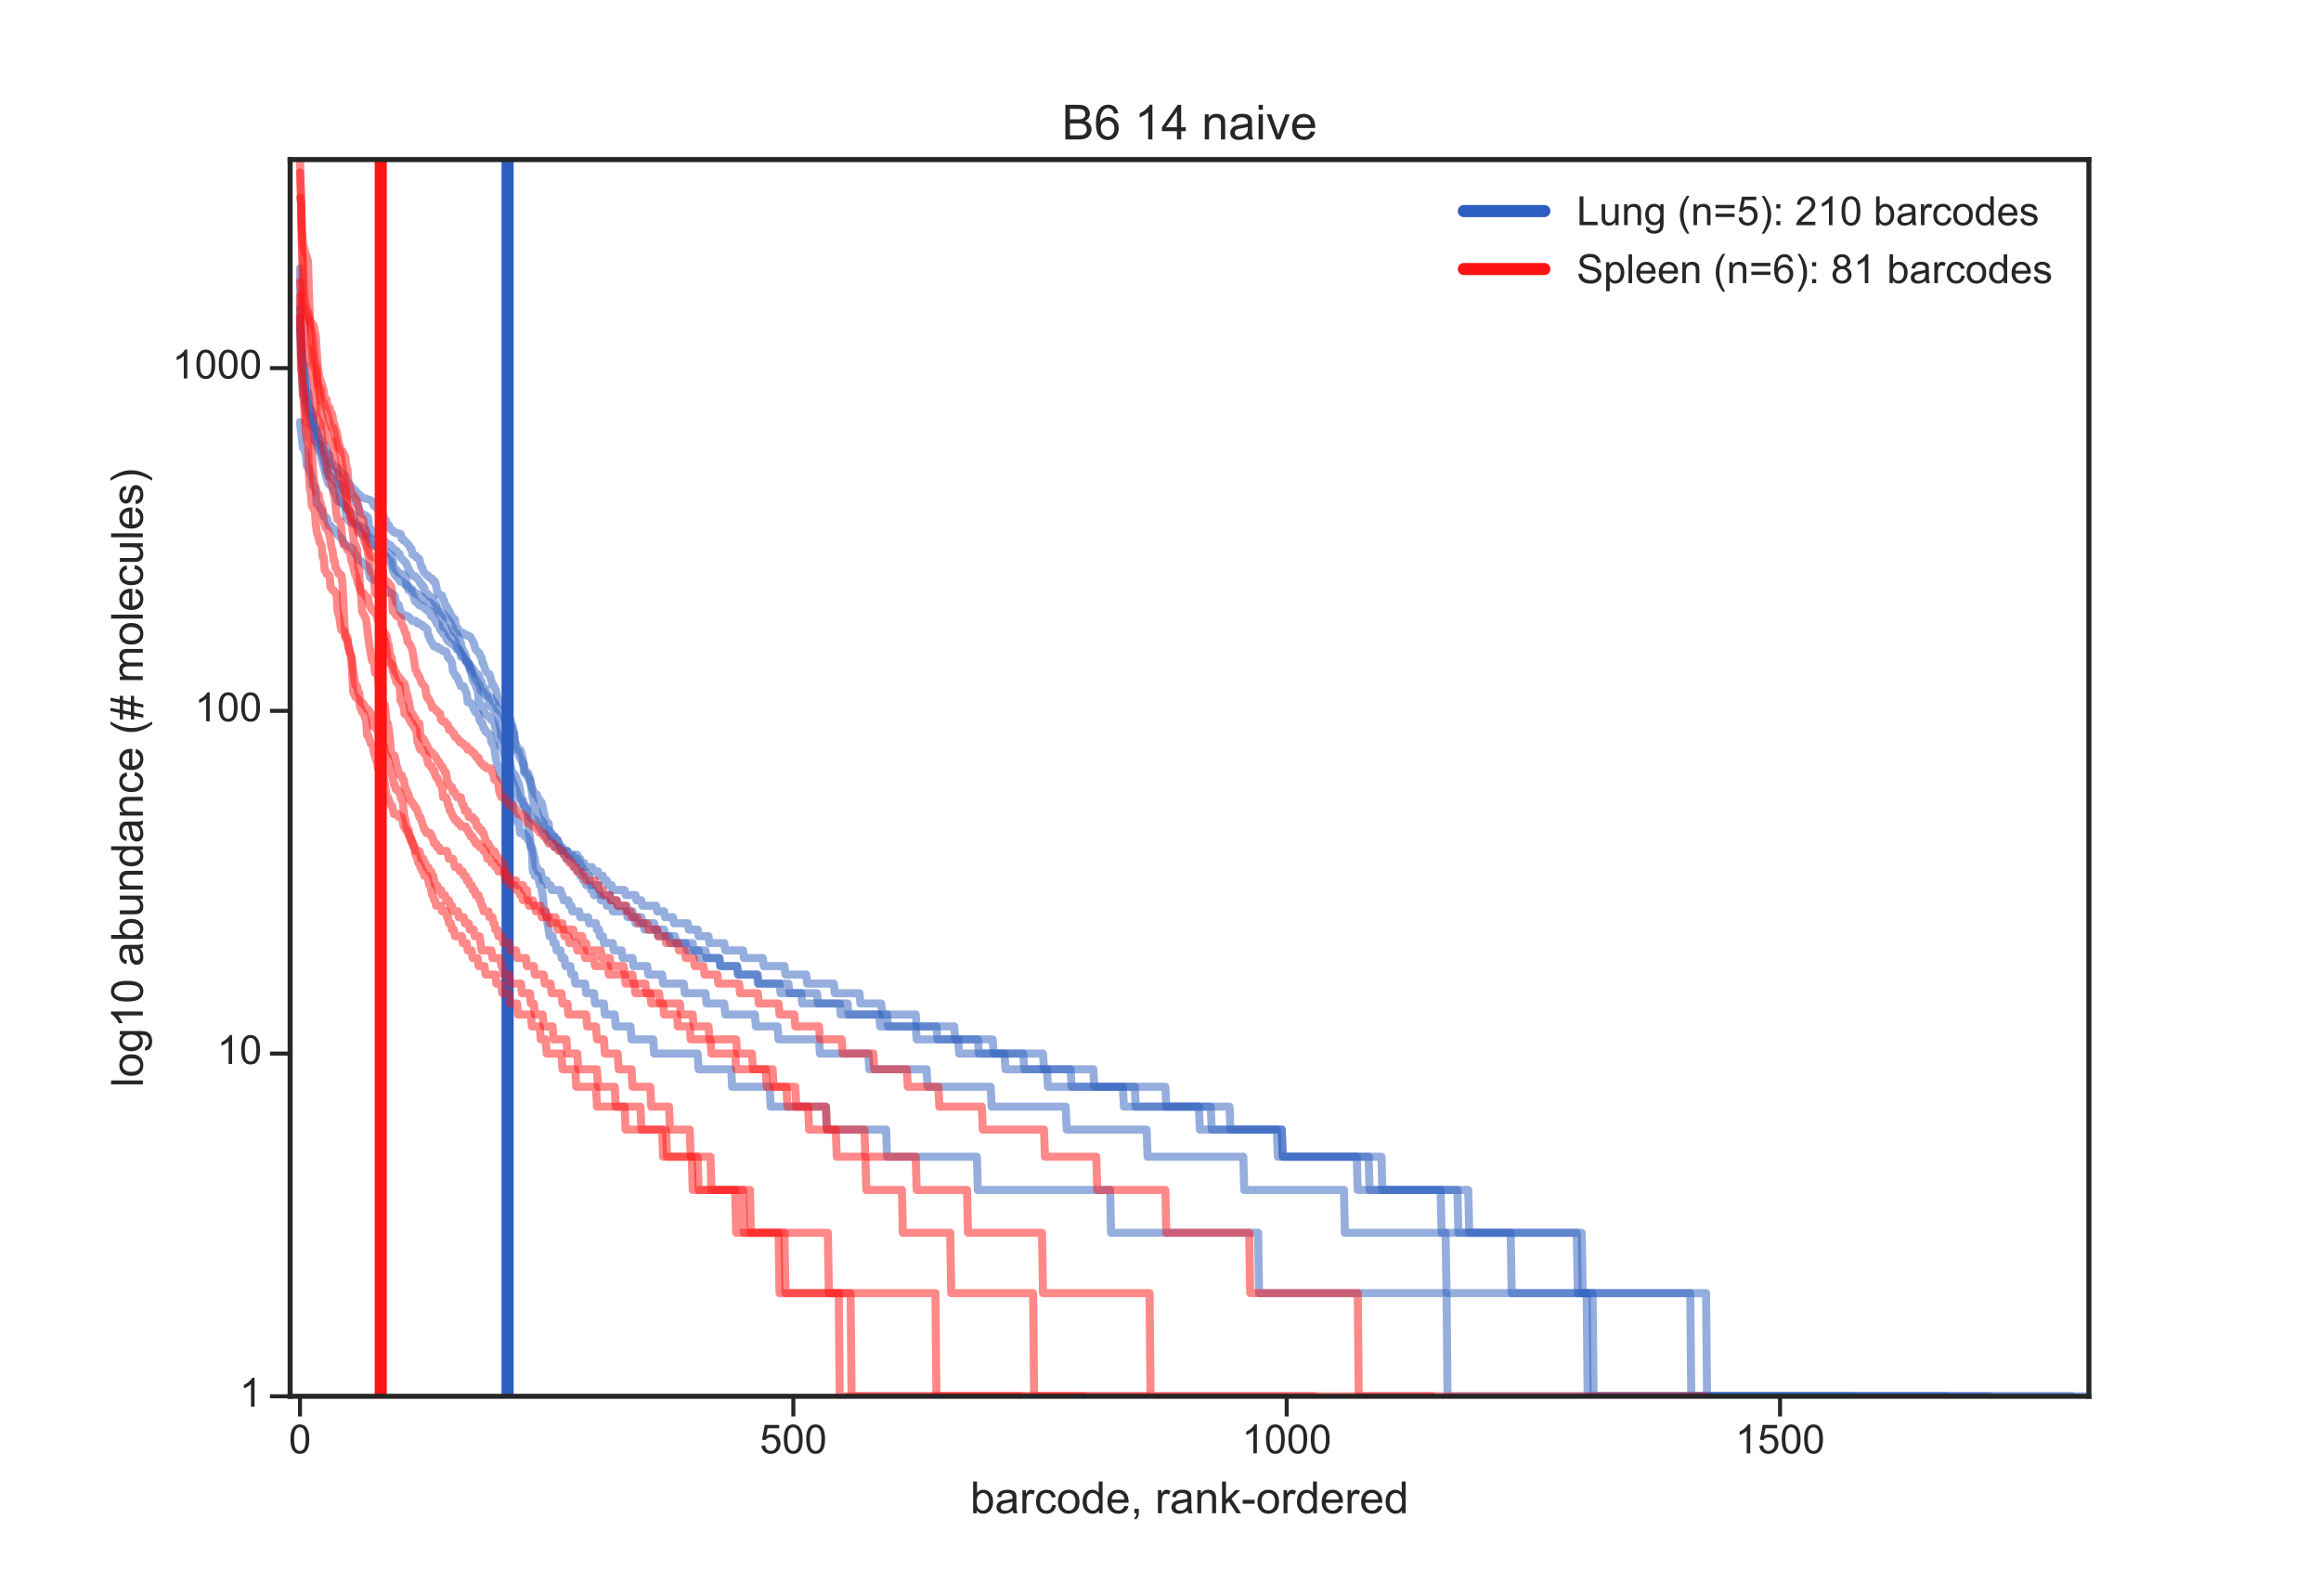 <?xml version="1.0" encoding="utf-8" standalone="no"?>
<!DOCTYPE svg PUBLIC "-//W3C//DTD SVG 1.1//EN"
  "http://www.w3.org/Graphics/SVG/1.1/DTD/svg11.dtd">
<!-- Created with matplotlib (http://matplotlib.org/) -->
<svg height="396pt" version="1.1" viewBox="0 0 576 396" width="576pt" xmlns="http://www.w3.org/2000/svg" xmlns:xlink="http://www.w3.org/1999/xlink">
 <defs>
  <style type="text/css">
*{stroke-linecap:butt;stroke-linejoin:round;stroke-miterlimit:100000;}
  </style>
 </defs>
 <g id="figure_1">
  <g id="patch_1">
   <path d="M 0 396 
L 576 396 
L 576 0 
L 0 0 
z
" style="fill:#ffffff;"/>
  </g>
  <g id="axes_1">
   <g id="patch_2">
    <path d="M 72 346.5 
L 518.4 346.5 
L 518.4 39.6 
L 72 39.6 
z
" style="fill:#ffffff;"/>
   </g>
   <g id="matplotlib.axis_1">
    <g id="xtick_1">
     <g id="line2d_1">
      <defs>
       <path d="M 0 0 
L 0 5 
" id="m1c13a359f7" style="stroke:#262626;"/>
      </defs>
      <g>
       <use style="fill:#262626;stroke:#262626;" x="74.449" xlink:href="#m1c13a359f7" y="346.5"/>
      </g>
     </g>
     <g id="text_1">
      <!-- 0 -->
      <defs>
       <path d="M 4.156 35.297 
Q 4.156 48 6.766 55.734 
Q 9.375 63.484 14.516 67.672 
Q 19.672 71.875 27.484 71.875 
Q 33.25 71.875 37.594 69.547 
Q 41.938 67.234 44.766 62.859 
Q 47.609 58.5 49.219 52.219 
Q 50.828 45.953 50.828 35.297 
Q 50.828 22.703 48.234 14.969 
Q 45.656 7.234 40.5 3 
Q 35.359 -1.219 27.484 -1.219 
Q 17.141 -1.219 11.234 6.203 
Q 4.156 15.141 4.156 35.297 
M 13.188 35.297 
Q 13.188 17.672 17.312 11.828 
Q 21.438 6 27.484 6 
Q 33.547 6 37.672 11.859 
Q 41.797 17.719 41.797 35.297 
Q 41.797 52.984 37.672 58.781 
Q 33.547 64.594 27.391 64.594 
Q 21.344 64.594 17.719 59.469 
Q 13.188 52.938 13.188 35.297 
" id="ArialMT-30"/>
      </defs>
      <g style="fill:#262626;" transform="translate(71.668 360.658)scale(0.1 -0.1)">
       <use xlink:href="#ArialMT-30"/>
      </g>
     </g>
    </g>
    <g id="xtick_2">
     <g id="line2d_2">
      <g>
       <use style="fill:#262626;stroke:#262626;" x="196.884" xlink:href="#m1c13a359f7" y="346.5"/>
      </g>
     </g>
     <g id="text_2">
      <!-- 500 -->
      <defs>
       <path d="M 4.156 18.75 
L 13.375 19.531 
Q 14.406 12.797 18.141 9.391 
Q 21.875 6 27.156 6 
Q 33.5 6 37.891 10.781 
Q 42.281 15.578 42.281 23.484 
Q 42.281 31 38.062 35.344 
Q 33.844 39.703 27 39.703 
Q 22.75 39.703 19.328 37.766 
Q 15.922 35.844 13.969 32.766 
L 5.719 33.844 
L 12.641 70.609 
L 48.25 70.609 
L 48.25 62.203 
L 19.672 62.203 
L 15.828 42.969 
Q 22.266 47.469 29.344 47.469 
Q 38.719 47.469 45.156 40.969 
Q 51.609 34.469 51.609 24.266 
Q 51.609 14.547 45.953 7.469 
Q 39.062 -1.219 27.156 -1.219 
Q 17.391 -1.219 11.203 4.25 
Q 5.031 9.719 4.156 18.75 
" id="ArialMT-35"/>
      </defs>
      <g style="fill:#262626;" transform="translate(188.543 360.658)scale(0.1 -0.1)">
       <use xlink:href="#ArialMT-35"/>
       <use x="55.615" xlink:href="#ArialMT-30"/>
       <use x="111.23" xlink:href="#ArialMT-30"/>
      </g>
     </g>
    </g>
    <g id="xtick_3">
     <g id="line2d_3">
      <g>
       <use style="fill:#262626;stroke:#262626;" x="319.32" xlink:href="#m1c13a359f7" y="346.5"/>
      </g>
     </g>
     <g id="text_3">
      <!-- 1000 -->
      <defs>
       <path d="M 37.25 0 
L 28.469 0 
L 28.469 56 
Q 25.297 52.984 20.141 49.953 
Q 14.984 46.922 10.891 45.406 
L 10.891 53.906 
Q 18.266 57.375 23.781 62.297 
Q 29.297 67.234 31.594 71.875 
L 37.25 71.875 
z
" id="ArialMT-31"/>
      </defs>
      <g style="fill:#262626;" transform="translate(308.198 360.658)scale(0.1 -0.1)">
       <use xlink:href="#ArialMT-31"/>
       <use x="55.615" xlink:href="#ArialMT-30"/>
       <use x="111.23" xlink:href="#ArialMT-30"/>
       <use x="166.846" xlink:href="#ArialMT-30"/>
      </g>
     </g>
    </g>
    <g id="xtick_4">
     <g id="line2d_4">
      <g>
       <use style="fill:#262626;stroke:#262626;" x="441.755" xlink:href="#m1c13a359f7" y="346.5"/>
      </g>
     </g>
     <g id="text_4">
      <!-- 1500 -->
      <g style="fill:#262626;" transform="translate(430.633 360.658)scale(0.1 -0.1)">
       <use xlink:href="#ArialMT-31"/>
       <use x="55.615" xlink:href="#ArialMT-35"/>
       <use x="111.23" xlink:href="#ArialMT-30"/>
       <use x="166.846" xlink:href="#ArialMT-30"/>
      </g>
     </g>
    </g>
    <g id="text_5">
     <!-- barcode, rank-ordered -->
     <defs>
      <path d="M 40.438 19 
L 49.078 17.875 
Q 47.656 8.938 41.812 3.875 
Q 35.984 -1.172 27.484 -1.172 
Q 16.844 -1.172 10.375 5.781 
Q 3.906 12.75 3.906 25.734 
Q 3.906 34.125 6.688 40.422 
Q 9.469 46.734 15.156 49.875 
Q 20.844 53.031 27.547 53.031 
Q 35.984 53.031 41.359 48.75 
Q 46.734 44.484 48.25 36.625 
L 39.703 35.297 
Q 38.484 40.531 35.375 43.156 
Q 32.281 45.797 27.875 45.797 
Q 21.234 45.797 17.078 41.031 
Q 12.938 36.281 12.938 25.984 
Q 12.938 15.531 16.938 10.797 
Q 20.953 6.062 27.391 6.062 
Q 32.562 6.062 36.031 9.234 
Q 39.5 12.406 40.438 19 
" id="ArialMT-63"/>
      <path d="M 14.703 0 
L 6.547 0 
L 6.547 71.578 
L 15.328 71.578 
L 15.328 46.047 
Q 20.906 53.031 29.547 53.031 
Q 34.328 53.031 38.594 51.094 
Q 42.875 49.172 45.625 45.672 
Q 48.391 42.188 49.953 37.25 
Q 51.516 32.328 51.516 26.703 
Q 51.516 13.375 44.922 6.094 
Q 38.328 -1.172 29.109 -1.172 
Q 19.922 -1.172 14.703 6.5 
z
M 14.594 26.312 
Q 14.594 17 17.141 12.844 
Q 21.297 6.062 28.375 6.062 
Q 34.125 6.062 38.328 11.062 
Q 42.531 16.062 42.531 25.984 
Q 42.531 36.141 38.5 40.969 
Q 34.469 45.797 28.766 45.797 
Q 23 45.797 18.797 40.797 
Q 14.594 35.797 14.594 26.312 
" id="ArialMT-62"/>
      <path d="M 40.438 6.391 
Q 35.547 2.25 31.031 0.531 
Q 26.516 -1.172 21.344 -1.172 
Q 12.797 -1.172 8.203 3 
Q 3.609 7.172 3.609 13.672 
Q 3.609 17.484 5.344 20.625 
Q 7.078 23.781 9.891 25.688 
Q 12.703 27.594 16.219 28.562 
Q 18.797 29.25 24.031 29.891 
Q 34.672 31.156 39.703 32.906 
Q 39.75 34.719 39.75 35.203 
Q 39.75 40.578 37.25 42.781 
Q 33.891 45.75 27.25 45.75 
Q 21.047 45.75 18.094 43.578 
Q 15.141 41.406 13.719 35.891 
L 5.125 37.062 
Q 6.297 42.578 8.984 45.969 
Q 11.672 49.359 16.75 51.188 
Q 21.828 53.031 28.516 53.031 
Q 35.156 53.031 39.297 51.469 
Q 43.453 49.906 45.406 47.531 
Q 47.359 45.172 48.141 41.547 
Q 48.578 39.312 48.578 33.453 
L 48.578 21.734 
Q 48.578 9.469 49.141 6.219 
Q 49.703 2.984 51.375 0 
L 42.188 0 
Q 40.828 2.734 40.438 6.391 
M 39.703 26.031 
Q 34.906 24.078 25.344 22.703 
Q 19.922 21.922 17.672 20.938 
Q 15.438 19.969 14.203 18.094 
Q 12.984 16.219 12.984 13.922 
Q 12.984 10.406 15.641 8.062 
Q 18.312 5.719 23.438 5.719 
Q 28.516 5.719 32.469 7.938 
Q 36.422 10.156 38.281 14.016 
Q 39.703 17 39.703 22.797 
z
" id="ArialMT-61"/>
      <path d="M 42.094 16.703 
L 51.172 15.578 
Q 49.031 7.625 43.219 3.219 
Q 37.406 -1.172 28.375 -1.172 
Q 17 -1.172 10.328 5.828 
Q 3.656 12.844 3.656 25.484 
Q 3.656 38.578 10.391 45.797 
Q 17.141 53.031 27.875 53.031 
Q 38.281 53.031 44.875 45.953 
Q 51.469 38.875 51.469 26.031 
Q 51.469 25.25 51.422 23.688 
L 12.75 23.688 
Q 13.234 15.141 17.578 10.594 
Q 21.922 6.062 28.422 6.062 
Q 33.25 6.062 36.672 8.594 
Q 40.094 11.141 42.094 16.703 
M 13.234 30.906 
L 42.188 30.906 
Q 41.609 37.453 38.875 40.719 
Q 34.672 45.797 27.984 45.797 
Q 21.922 45.797 17.797 41.75 
Q 13.672 37.703 13.234 30.906 
" id="ArialMT-65"/>
      <path d="M 40.234 0 
L 40.234 6.547 
Q 35.297 -1.172 25.734 -1.172 
Q 19.531 -1.172 14.328 2.25 
Q 9.125 5.672 6.266 11.797 
Q 3.422 17.922 3.422 25.875 
Q 3.422 33.641 6 39.969 
Q 8.594 46.297 13.766 49.656 
Q 18.953 53.031 25.344 53.031 
Q 30.031 53.031 33.688 51.047 
Q 37.359 49.078 39.656 45.906 
L 39.656 71.578 
L 48.391 71.578 
L 48.391 0 
z
M 12.453 25.875 
Q 12.453 15.922 16.641 10.984 
Q 20.844 6.062 26.562 6.062 
Q 32.328 6.062 36.344 10.766 
Q 40.375 15.484 40.375 25.141 
Q 40.375 35.797 36.266 40.766 
Q 32.172 45.75 26.172 45.75 
Q 20.312 45.75 16.375 40.969 
Q 12.453 36.188 12.453 25.875 
" id="ArialMT-64"/>
      <path d="M 3.172 21.484 
L 3.172 30.328 
L 30.172 30.328 
L 30.172 21.484 
z
" id="ArialMT-2d"/>
      <path d="M 8.891 0 
L 8.891 10.016 
L 18.891 10.016 
L 18.891 0 
Q 18.891 -5.516 16.938 -8.906 
Q 14.984 -12.312 10.75 -14.156 
L 8.297 -10.406 
Q 11.078 -9.188 12.391 -6.812 
Q 13.719 -4.438 13.875 0 
z
" id="ArialMT-2c"/>
      <path d="M 6.5 0 
L 6.5 51.859 
L 14.406 51.859 
L 14.406 44 
Q 17.438 49.516 20 51.266 
Q 22.562 53.031 25.641 53.031 
Q 30.078 53.031 34.672 50.203 
L 31.641 42.047 
Q 28.422 43.953 25.203 43.953 
Q 22.312 43.953 20.016 42.219 
Q 17.719 40.484 16.75 37.406 
Q 15.281 32.719 15.281 27.156 
L 15.281 0 
z
" id="ArialMT-72"/>
      <path d="M 6.641 0 
L 6.641 71.578 
L 15.438 71.578 
L 15.438 30.766 
L 36.234 51.859 
L 47.609 51.859 
L 27.781 32.625 
L 49.609 0 
L 38.766 0 
L 21.625 26.516 
L 15.438 20.562 
L 15.438 0 
z
" id="ArialMT-6b"/>
      <path d="M 3.328 25.922 
Q 3.328 40.328 11.328 47.266 
Q 18.016 53.031 27.641 53.031 
Q 38.328 53.031 45.109 46.016 
Q 51.906 39.016 51.906 26.656 
Q 51.906 16.656 48.906 10.906 
Q 45.906 5.172 40.156 2 
Q 34.422 -1.172 27.641 -1.172 
Q 16.75 -1.172 10.031 5.812 
Q 3.328 12.797 3.328 25.922 
M 12.359 25.922 
Q 12.359 15.969 16.703 11.016 
Q 21.047 6.062 27.641 6.062 
Q 34.188 6.062 38.531 11.031 
Q 42.875 16.016 42.875 26.219 
Q 42.875 35.844 38.5 40.797 
Q 34.125 45.75 27.641 45.75 
Q 21.047 45.75 16.703 40.812 
Q 12.359 35.891 12.359 25.922 
" id="ArialMT-6f"/>
      <path d="M 6.594 0 
L 6.594 51.859 
L 14.5 51.859 
L 14.5 44.484 
Q 20.219 53.031 31 53.031 
Q 35.688 53.031 39.625 51.344 
Q 43.562 49.656 45.516 46.922 
Q 47.469 44.188 48.25 40.438 
Q 48.734 37.984 48.734 31.891 
L 48.734 0 
L 39.938 0 
L 39.938 31.547 
Q 39.938 36.922 38.906 39.578 
Q 37.891 42.234 35.281 43.812 
Q 32.672 45.406 29.156 45.406 
Q 23.531 45.406 19.453 41.844 
Q 15.375 38.281 15.375 28.328 
L 15.375 0 
z
" id="ArialMT-6e"/>
      <path id="ArialMT-20"/>
     </defs>
     <g style="fill:#262626;" transform="translate(240.785 375.519)scale(0.11 -0.11)">
      <use xlink:href="#ArialMT-62"/>
      <use x="55.615" xlink:href="#ArialMT-61"/>
      <use x="111.23" xlink:href="#ArialMT-72"/>
      <use x="144.531" xlink:href="#ArialMT-63"/>
      <use x="194.531" xlink:href="#ArialMT-6f"/>
      <use x="250.146" xlink:href="#ArialMT-64"/>
      <use x="305.762" xlink:href="#ArialMT-65"/>
      <use x="361.377" xlink:href="#ArialMT-2c"/>
      <use x="389.16" xlink:href="#ArialMT-20"/>
      <use x="416.943" xlink:href="#ArialMT-72"/>
      <use x="450.244" xlink:href="#ArialMT-61"/>
      <use x="505.859" xlink:href="#ArialMT-6e"/>
      <use x="561.475" xlink:href="#ArialMT-6b"/>
      <use x="611.475" xlink:href="#ArialMT-2d"/>
      <use x="644.775" xlink:href="#ArialMT-6f"/>
      <use x="700.391" xlink:href="#ArialMT-72"/>
      <use x="733.691" xlink:href="#ArialMT-64"/>
      <use x="789.307" xlink:href="#ArialMT-65"/>
      <use x="844.922" xlink:href="#ArialMT-72"/>
      <use x="878.223" xlink:href="#ArialMT-65"/>
      <use x="933.838" xlink:href="#ArialMT-64"/>
     </g>
    </g>
   </g>
   <g id="matplotlib.axis_2">
    <g id="ytick_1">
     <g id="line2d_5">
      <defs>
       <path d="M 0 0 
L -5 0 
" id="m74238de63e" style="stroke:#262626;"/>
      </defs>
      <g>
       <use style="fill:#262626;stroke:#262626;" x="72.0" xlink:href="#m74238de63e" y="346.5"/>
      </g>
     </g>
     <g id="text_6">
      <!-- 1 -->
      <g style="fill:#262626;" transform="translate(59.439 349.085)scale(0.1 -0.1)">
       <use xlink:href="#ArialMT-31"/>
      </g>
     </g>
    </g>
    <g id="ytick_2">
     <g id="line2d_6">
      <g>
       <use style="fill:#262626;stroke:#262626;" x="72.0" xlink:href="#m74238de63e" y="261.449"/>
      </g>
     </g>
     <g id="text_7">
      <!-- 10 -->
      <g style="fill:#262626;" transform="translate(53.878 264.034)scale(0.1 -0.1)">
       <use xlink:href="#ArialMT-31"/>
       <use x="55.615" xlink:href="#ArialMT-30"/>
      </g>
     </g>
    </g>
    <g id="ytick_3">
     <g id="line2d_7">
      <g>
       <use style="fill:#262626;stroke:#262626;" x="72.0" xlink:href="#m74238de63e" y="176.398"/>
      </g>
     </g>
     <g id="text_8">
      <!-- 100 -->
      <g style="fill:#262626;" transform="translate(48.317 178.983)scale(0.1 -0.1)">
       <use xlink:href="#ArialMT-31"/>
       <use x="55.615" xlink:href="#ArialMT-30"/>
       <use x="111.23" xlink:href="#ArialMT-30"/>
      </g>
     </g>
    </g>
    <g id="ytick_4">
     <g id="line2d_8">
      <g>
       <use style="fill:#262626;stroke:#262626;" x="72.0" xlink:href="#m74238de63e" y="91.347"/>
      </g>
     </g>
     <g id="text_9">
      <!-- 1000 -->
      <g style="fill:#262626;" transform="translate(42.756 93.932)scale(0.1 -0.1)">
       <use xlink:href="#ArialMT-31"/>
       <use x="55.615" xlink:href="#ArialMT-30"/>
       <use x="111.23" xlink:href="#ArialMT-30"/>
       <use x="166.846" xlink:href="#ArialMT-30"/>
      </g>
     </g>
    </g>
    <g id="text_10">
     <!-- log10 abundance (# molecules) -->
     <defs>
      <path d="M 4.984 -4.297 
L 13.531 -5.562 
Q 14.062 -9.516 16.5 -11.328 
Q 19.781 -13.766 25.438 -13.766 
Q 31.547 -13.766 34.859 -11.328 
Q 38.188 -8.891 39.359 -4.5 
Q 40.047 -1.812 39.984 6.781 
Q 34.234 0 25.641 0 
Q 14.938 0 9.078 7.719 
Q 3.219 15.438 3.219 26.219 
Q 3.219 33.641 5.906 39.906 
Q 8.594 46.188 13.688 49.609 
Q 18.797 53.031 25.688 53.031 
Q 34.859 53.031 40.828 45.609 
L 40.828 51.859 
L 48.922 51.859 
L 48.922 7.031 
Q 48.922 -5.078 46.453 -10.125 
Q 44 -15.188 38.641 -18.109 
Q 33.297 -21.047 25.484 -21.047 
Q 16.219 -21.047 10.5 -16.875 
Q 4.781 -12.703 4.984 -4.297 
M 12.25 26.859 
Q 12.25 16.656 16.297 11.969 
Q 20.359 7.281 26.469 7.281 
Q 32.516 7.281 36.609 11.938 
Q 40.719 16.609 40.719 26.562 
Q 40.719 36.078 36.5 40.906 
Q 32.281 45.75 26.312 45.75 
Q 20.453 45.75 16.344 40.984 
Q 12.25 36.234 12.25 26.859 
" id="ArialMT-67"/>
      <path d="M 40.578 0 
L 40.578 7.625 
Q 34.516 -1.172 24.125 -1.172 
Q 19.531 -1.172 15.547 0.578 
Q 11.578 2.344 9.641 5 
Q 7.719 7.672 6.938 11.531 
Q 6.391 14.109 6.391 19.734 
L 6.391 51.859 
L 15.188 51.859 
L 15.188 23.094 
Q 15.188 16.219 15.719 13.812 
Q 16.547 10.359 19.234 8.375 
Q 21.922 6.391 25.875 6.391 
Q 29.828 6.391 33.297 8.422 
Q 36.766 10.453 38.203 13.938 
Q 39.656 17.438 39.656 24.078 
L 39.656 51.859 
L 48.438 51.859 
L 48.438 0 
z
" id="ArialMT-75"/>
      <path d="M 23.391 -21.047 
Q 16.109 -11.859 11.078 0.438 
Q 6.062 12.75 6.062 25.922 
Q 6.062 37.547 9.812 48.188 
Q 14.203 60.547 23.391 72.797 
L 29.688 72.797 
Q 23.781 62.641 21.875 58.297 
Q 18.891 51.562 17.188 44.234 
Q 15.094 35.109 15.094 25.875 
Q 15.094 2.391 29.688 -21.047 
z
" id="ArialMT-28"/>
      <path d="M 3.078 15.484 
L 11.766 16.844 
Q 12.5 11.625 15.844 8.844 
Q 19.188 6.062 25.203 6.062 
Q 31.25 6.062 34.172 8.516 
Q 37.109 10.984 37.109 14.312 
Q 37.109 17.281 34.516 19 
Q 32.719 20.172 25.531 21.969 
Q 15.875 24.422 12.141 26.203 
Q 8.406 27.984 6.469 31.125 
Q 4.547 34.281 4.547 38.094 
Q 4.547 41.547 6.125 44.5 
Q 7.719 47.469 10.453 49.422 
Q 12.5 50.922 16.031 51.969 
Q 19.578 53.031 23.641 53.031 
Q 29.734 53.031 34.344 51.266 
Q 38.969 49.516 41.156 46.5 
Q 43.359 43.5 44.188 38.484 
L 35.594 37.312 
Q 35.016 41.312 32.203 43.547 
Q 29.391 45.797 24.266 45.797 
Q 18.219 45.797 15.625 43.797 
Q 13.031 41.797 13.031 39.109 
Q 13.031 37.406 14.109 36.031 
Q 15.188 34.625 17.484 33.688 
Q 18.797 33.203 25.25 31.453 
Q 34.578 28.953 38.25 27.359 
Q 41.938 25.781 44.031 22.75 
Q 46.141 19.734 46.141 15.234 
Q 46.141 10.844 43.578 6.953 
Q 41.016 3.078 36.172 0.953 
Q 31.344 -1.172 25.25 -1.172 
Q 15.141 -1.172 9.844 3.031 
Q 4.547 7.234 3.078 15.484 
" id="ArialMT-73"/>
      <path d="M 6.391 0 
L 6.391 71.578 
L 15.188 71.578 
L 15.188 0 
z
" id="ArialMT-6c"/>
      <path d="M 12.359 -21.047 
L 6.062 -21.047 
Q 20.656 2.391 20.656 25.875 
Q 20.656 35.062 18.562 44.094 
Q 16.891 51.422 13.922 58.156 
Q 12.016 62.547 6.062 72.797 
L 12.359 72.797 
Q 21.531 60.547 25.922 48.188 
Q 29.688 37.547 29.688 25.922 
Q 29.688 12.75 24.625 0.438 
Q 19.578 -11.859 12.359 -21.047 
" id="ArialMT-29"/>
      <path d="M 6.594 0 
L 6.594 51.859 
L 14.453 51.859 
L 14.453 44.578 
Q 16.891 48.391 20.938 50.703 
Q 25 53.031 30.172 53.031 
Q 35.938 53.031 39.625 50.641 
Q 43.312 48.25 44.828 43.953 
Q 50.984 53.031 60.844 53.031 
Q 68.562 53.031 72.703 48.75 
Q 76.859 44.484 76.859 35.594 
L 76.859 0 
L 68.109 0 
L 68.109 32.672 
Q 68.109 37.938 67.25 40.25 
Q 66.406 42.578 64.156 43.984 
Q 61.922 45.406 58.891 45.406 
Q 53.422 45.406 49.797 41.766 
Q 46.188 38.141 46.188 30.125 
L 46.188 0 
L 37.406 0 
L 37.406 33.688 
Q 37.406 39.547 35.25 42.469 
Q 33.109 45.406 28.219 45.406 
Q 24.516 45.406 21.359 43.453 
Q 18.219 41.5 16.797 37.734 
Q 15.375 33.984 15.375 26.906 
L 15.375 0 
z
" id="ArialMT-6d"/>
      <path d="M 5.031 -1.219 
L 9.281 19.578 
L 1.031 19.578 
L 1.031 26.859 
L 10.75 26.859 
L 14.359 44.578 
L 1.031 44.578 
L 1.031 51.859 
L 15.828 51.859 
L 20.062 72.797 
L 27.391 72.797 
L 23.141 51.859 
L 38.531 51.859 
L 42.781 72.797 
L 50.141 72.797 
L 45.906 51.859 
L 54.344 51.859 
L 54.344 44.578 
L 44.438 44.578 
L 40.766 26.859 
L 54.344 26.859 
L 54.344 19.578 
L 39.312 19.578 
L 35.062 -1.219 
L 27.734 -1.219 
L 31.938 19.578 
L 16.609 19.578 
L 12.359 -1.219 
z
M 18.062 26.859 
L 33.406 26.859 
L 37.062 44.578 
L 21.688 44.578 
z
" id="ArialMT-23"/>
     </defs>
     <g style="fill:#262626;" transform="translate(35.441 269.789)rotate(-90.0)scale(0.11 -0.11)">
      <use xlink:href="#ArialMT-6c"/>
      <use x="22.217" xlink:href="#ArialMT-6f"/>
      <use x="77.832" xlink:href="#ArialMT-67"/>
      <use x="133.447" xlink:href="#ArialMT-31"/>
      <use x="189.062" xlink:href="#ArialMT-30"/>
      <use x="244.678" xlink:href="#ArialMT-20"/>
      <use x="272.461" xlink:href="#ArialMT-61"/>
      <use x="328.076" xlink:href="#ArialMT-62"/>
      <use x="383.691" xlink:href="#ArialMT-75"/>
      <use x="439.307" xlink:href="#ArialMT-6e"/>
      <use x="494.922" xlink:href="#ArialMT-64"/>
      <use x="550.537" xlink:href="#ArialMT-61"/>
      <use x="606.152" xlink:href="#ArialMT-6e"/>
      <use x="661.768" xlink:href="#ArialMT-63"/>
      <use x="711.768" xlink:href="#ArialMT-65"/>
      <use x="767.383" xlink:href="#ArialMT-20"/>
      <use x="795.166" xlink:href="#ArialMT-28"/>
      <use x="828.467" xlink:href="#ArialMT-23"/>
      <use x="884.082" xlink:href="#ArialMT-20"/>
      <use x="911.865" xlink:href="#ArialMT-6d"/>
      <use x="995.166" xlink:href="#ArialMT-6f"/>
      <use x="1050.781" xlink:href="#ArialMT-6c"/>
      <use x="1072.998" xlink:href="#ArialMT-65"/>
      <use x="1128.613" xlink:href="#ArialMT-63"/>
      <use x="1178.613" xlink:href="#ArialMT-75"/>
      <use x="1234.229" xlink:href="#ArialMT-6c"/>
      <use x="1256.445" xlink:href="#ArialMT-65"/>
      <use x="1312.061" xlink:href="#ArialMT-73"/>
      <use x="1362.061" xlink:href="#ArialMT-29"/>
     </g>
    </g>
   </g>
   <g id="line2d_9">
    <path clip-path="url(#pc6ec77ea5b)" d="M 74.449 81.26 
L 74.938 90.183 
L 75.428 90.399 
L 76.163 95.321 
L 76.408 100.241 
L 76.653 100.43 
L 76.897 102.971 
L 77.632 103.635 
L 77.877 106.029 
L 78.612 106.695 
L 78.856 107.831 
L 79.101 108.121 
L 79.346 108.885 
L 79.591 109.004 
L 80.081 110.277 
L 80.57 110.462 
L 81.06 111.787 
L 81.55 112.632 
L 81.795 113.228 
L 82.04 114.728 
L 82.285 115.077 
L 82.529 115.077 
L 82.774 115.572 
L 83.264 115.786 
L 83.509 116.002 
L 83.754 116.002 
L 83.999 116.95 
L 84.244 117.321 
L 84.488 117.47 
L 84.733 117.47 
L 85.713 118.075 
L 86.203 119.71 
L 86.447 119.789 
L 86.692 120.03 
L 86.937 120.514 
L 87.182 120.678 
L 87.672 121.337 
L 87.917 121.42 
L 88.651 122.264 
L 89.141 122.866 
L 89.386 122.866 
L 89.631 123.39 
L 90.12 123.478 
L 90.365 123.655 
L 90.855 123.743 
L 92.079 124.19 
L 92.324 124.46 
L 92.814 125.563 
L 93.304 125.563 
L 93.549 126.222 
L 94.038 126.222 
L 94.283 127.087 
L 94.773 127.576 
L 95.018 127.576 
L 95.263 128.777 
L 95.752 129.084 
L 95.997 130.124 
L 96.242 130.124 
L 96.487 130.336 
L 96.732 131.086 
L 96.977 131.413 
L 97.467 131.632 
L 97.711 132.074 
L 97.956 132.074 
L 98.201 132.298 
L 98.691 132.298 
L 99.426 132.522 
L 99.67 133.666 
L 99.915 133.666 
L 100.16 134.133 
L 100.405 134.133 
L 101.385 135.208 
L 101.629 135.573 
L 101.874 136.189 
L 102.119 136.189 
L 102.364 137.583 
L 102.854 137.843 
L 103.099 137.843 
L 103.344 138.367 
L 103.588 138.499 
L 103.833 138.499 
L 104.078 138.764 
L 104.568 140.68 
L 104.813 140.821 
L 105.058 141.821 
L 106.037 142.849 
L 106.282 142.849 
L 106.527 143.299 
L 107.017 143.602 
L 107.261 143.602 
L 107.506 144.215 
L 107.751 144.215 
L 107.996 144.37 
L 108.486 146.609 
L 108.976 147.612 
L 109.22 147.612 
L 109.465 147.782 
L 109.71 147.782 
L 109.955 148.817 
L 110.2 148.993 
L 110.445 150.063 
L 110.69 150.245 
L 111.424 151.541 
L 112.159 153.08 
L 112.404 153.277 
L 112.649 153.675 
L 112.893 153.675 
L 113.138 155.517 
L 113.383 155.939 
L 113.628 155.939 
L 114.118 157.016 
L 114.852 157.016 
L 115.342 157.456 
L 115.587 157.456 
L 115.832 157.677 
L 116.077 157.677 
L 116.322 157.901 
L 116.567 157.901 
L 116.811 158.125 
L 117.546 159.502 
L 118.036 161.176 
L 119.015 162.167 
L 119.26 162.929 
L 119.505 163.186 
L 119.75 164.501 
L 119.995 164.77 
L 120.484 166.424 
L 121.219 167.279 
L 121.464 167.279 
L 122.199 169.972 
L 122.443 169.972 
L 123.178 171.558 
L 123.423 173.215 
L 123.668 173.555 
L 123.913 174.246 
L 124.158 174.246 
L 124.402 174.596 
L 124.647 174.596 
L 125.137 175.306 
L 125.382 176.03 
L 125.627 176.398 
L 125.872 177.144 
L 126.117 178.292 
L 126.606 178.292 
L 126.851 179.478 
L 127.096 179.881 
L 127.341 180.702 
L 127.586 182.401 
L 127.831 185.105 
L 128.075 185.575 
L 128.32 186.535 
L 128.565 186.535 
L 128.81 187.52 
L 129.79 189.572 
L 130.034 189.572 
L 130.279 191.19 
L 130.524 191.746 
L 131.014 191.746 
L 131.259 192.31 
L 131.993 195.266 
L 132.728 197.161 
L 133.218 197.161 
L 133.708 198.48 
L 133.952 198.48 
L 134.197 199.158 
L 134.442 199.158 
L 135.177 202.747 
L 135.666 204.286 
L 136.156 204.286 
L 136.401 206.723 
L 136.646 207.572 
L 137.625 207.572 
L 137.87 208.441 
L 138.36 208.441 
L 138.85 210.243 
L 139.095 210.243 
L 139.34 211.178 
L 139.829 211.178 
L 140.074 212.138 
L 140.319 212.138 
L 140.564 213.123 
L 141.543 213.123 
L 141.788 214.135 
L 142.278 214.135 
L 142.523 215.175 
L 143.013 215.175 
L 143.257 216.246 
L 143.747 216.246 
L 143.992 217.349 
L 144.482 217.349 
L 144.727 218.485 
L 145.216 218.485 
L 145.461 219.658 
L 146.441 219.658 
L 146.686 220.869 
L 147.175 220.869 
L 147.42 222.121 
L 148.89 222.121 
L 149.134 223.418 
L 150.359 223.418 
L 150.604 224.761 
L 151.828 224.761 
L 152.073 226.155 
L 155.501 226.155 
L 155.746 227.604 
L 157.46 227.604 
L 157.705 229.112 
L 159.664 229.112 
L 159.909 230.684 
L 163.092 230.684 
L 163.337 232.325 
L 166.03 232.325 
L 166.275 234.044 
L 170.193 234.044 
L 170.438 235.846 
L 173.377 235.846 
L 173.622 237.741 
L 178.519 237.741 
L 178.764 239.738 
L 182.927 239.738 
L 183.171 241.849 
L 187.824 241.849 
L 188.069 244.088 
L 195.66 244.088 
L 195.905 246.472 
L 202.761 246.472 
L 203.006 249.021 
L 210.352 249.021 
L 210.597 251.758 
L 220.147 251.758 
L 220.392 254.714 
L 232.391 254.714 
L 232.635 257.928 
L 242.675 257.928 
L 242.92 261.449 
L 253.939 261.449 
L 254.184 265.341 
L 265.693 265.341 
L 265.938 269.691 
L 281.61 269.691 
L 281.855 274.623 
L 300.465 274.623 
L 300.71 280.317 
L 318.095 280.317 
L 318.34 287.052 
L 339.644 287.052 
L 339.889 295.294 
L 361.683 295.294 
L 361.927 305.92 
L 392.536 305.92 
L 392.781 320.897 
L 419.472 320.897 
L 419.717 346.5 
L 514.237 346.5 
L 514.237 346.5 
" style="fill:none;opacity:0.5;stroke:#2c5ebf;stroke-linecap:round;stroke-width:2.0;"/>
   </g>
   <g id="line2d_10">
    <path clip-path="url(#pc6ec77ea5b)" d="M 74.449 76.493 
L 74.694 82.027 
L 74.938 86.8 
L 75.428 92.739 
L 75.673 94.79 
L 75.918 99.635 
L 76.163 100.054 
L 76.408 100.241 
L 76.653 101.435 
L 77.142 101.63 
L 77.387 102.419 
L 77.632 102.519 
L 77.877 104.786 
L 78.612 106.472 
L 78.856 108.413 
L 79.101 108.589 
L 79.346 109.787 
L 79.836 114.039 
L 81.06 118.612 
L 81.55 120.11 
L 82.04 120.352 
L 83.019 122.094 
L 83.264 122.607 
L 83.754 124.28 
L 84.244 124.551 
L 85.223 125.192 
L 85.468 125.284 
L 85.958 126.222 
L 86.203 126.222 
L 86.447 126.412 
L 86.692 126.893 
L 86.937 126.893 
L 87.182 127.477 
L 87.672 127.773 
L 88.161 129.6 
L 88.406 130.124 
L 88.896 130.23 
L 89.631 130.656 
L 89.876 131.086 
L 90.61 131.522 
L 90.855 131.742 
L 91.345 132.975 
L 91.59 133.09 
L 92.079 133.666 
L 92.814 134.016 
L 93.304 135.451 
L 94.038 136.189 
L 94.283 136.816 
L 95.018 137.198 
L 95.508 137.843 
L 95.752 137.973 
L 96.487 138.898 
L 96.732 139.302 
L 96.977 139.302 
L 97.467 141.533 
L 97.956 142.553 
L 99.426 144.37 
L 99.915 144.37 
L 100.65 145.154 
L 100.895 145.313 
L 101.14 145.313 
L 101.385 145.472 
L 102.119 146.28 
L 102.364 146.28 
L 102.854 147.107 
L 103.099 147.107 
L 103.344 147.443 
L 103.833 147.443 
L 104.323 148.124 
L 104.813 148.124 
L 105.058 148.817 
L 105.302 148.817 
L 105.792 149.169 
L 106.037 149.169 
L 106.282 149.346 
L 106.527 149.346 
L 107.017 149.703 
L 107.506 150.245 
L 108.241 150.795 
L 108.731 152.111 
L 108.976 152.303 
L 109.465 152.884 
L 109.71 153.08 
L 109.955 155.517 
L 110.2 155.727 
L 110.69 155.727 
L 111.179 156.581 
L 111.424 157.456 
L 111.669 157.677 
L 111.914 157.677 
L 112.159 158.351 
L 112.404 158.351 
L 112.893 159.037 
L 113.138 159.269 
L 113.383 160.449 
L 113.628 160.932 
L 113.873 160.932 
L 114.118 161.421 
L 114.363 162.929 
L 114.852 162.929 
L 115.097 163.186 
L 115.587 163.969 
L 115.832 163.969 
L 116.322 164.77 
L 116.567 164.77 
L 116.811 166.424 
L 117.056 166.424 
L 117.301 167.279 
L 117.546 167.569 
L 117.791 168.156 
L 118.281 168.751 
L 118.526 169.357 
L 119.015 169.972 
L 119.26 171.235 
L 119.505 171.558 
L 119.995 171.558 
L 120.24 172.212 
L 120.729 172.877 
L 120.974 172.877 
L 121.219 173.555 
L 121.709 175.306 
L 121.954 175.306 
L 122.199 175.666 
L 122.443 175.666 
L 122.688 176.398 
L 122.933 176.769 
L 123.178 176.769 
L 123.423 177.523 
L 123.668 177.906 
L 123.913 179.881 
L 124.158 180.702 
L 124.402 182.838 
L 124.647 182.838 
L 124.892 183.28 
L 125.137 184.181 
L 125.382 184.64 
L 125.627 185.575 
L 125.872 186.052 
L 126.117 187.024 
L 126.606 189.572 
L 127.096 191.746 
L 127.341 191.746 
L 127.586 192.31 
L 127.831 192.31 
L 128.81 194.656 
L 129.055 195.887 
L 129.3 197.815 
L 129.545 198.48 
L 129.79 198.48 
L 130.034 199.848 
L 130.279 199.848 
L 130.524 200.552 
L 130.769 200.552 
L 131.259 206.723 
L 131.504 207.572 
L 131.749 210.243 
L 131.993 211.178 
L 132.238 216.246 
L 132.483 216.246 
L 132.728 217.349 
L 133.463 217.349 
L 133.952 219.658 
L 134.197 219.658 
L 134.687 222.121 
L 134.932 224.761 
L 135.177 226.155 
L 135.422 226.155 
L 136.401 232.325 
L 137.136 232.325 
L 137.381 234.044 
L 137.87 234.044 
L 138.115 235.846 
L 139.095 235.846 
L 139.34 237.741 
L 140.074 237.741 
L 140.319 239.738 
L 141.543 239.738 
L 141.788 241.849 
L 142.523 241.849 
L 142.768 244.088 
L 145.216 244.088 
L 145.461 246.472 
L 147.42 246.472 
L 147.665 249.021 
L 149.869 249.021 
L 150.114 251.758 
L 152.563 251.758 
L 152.807 254.714 
L 156.481 254.714 
L 156.725 257.928 
L 162.113 257.928 
L 162.357 261.449 
L 173.132 261.449 
L 173.377 265.341 
L 181.457 265.341 
L 181.702 269.691 
L 191.007 269.691 
L 191.252 274.623 
L 204.965 274.623 
L 205.21 280.317 
L 219.902 280.317 
L 220.147 287.052 
L 242.43 287.052 
L 242.675 295.294 
L 275.488 295.294 
L 275.733 305.92 
L 312.219 305.92 
L 312.463 320.897 
L 358.989 320.897 
L 359.234 346.5 
L 459.876 346.5 
L 459.876 346.5 
" style="fill:none;opacity:0.5;stroke:#2c5ebf;stroke-linecap:round;stroke-width:2.0;"/>
   </g>
   <g id="line2d_11">
    <path clip-path="url(#pc6ec77ea5b)" d="M 74.449 104.733 
L 75.183 111.15 
L 75.428 111.34 
L 75.673 112.045 
L 75.918 113.161 
L 76.163 115.715 
L 76.408 115.786 
L 76.653 116.218 
L 77.142 117.923 
L 77.387 118.535 
L 77.632 120.514 
L 77.877 120.841 
L 78.122 120.924 
L 78.367 122.179 
L 78.612 125.1 
L 78.856 125.1 
L 79.591 126.508 
L 79.836 126.604 
L 80.326 128.172 
L 80.57 128.172 
L 81.06 128.473 
L 81.305 129.186 
L 81.55 130.442 
L 82.04 130.442 
L 82.529 131.086 
L 82.774 131.195 
L 83.019 131.742 
L 83.509 132.074 
L 83.754 132.748 
L 84.244 133.09 
L 84.733 133.666 
L 84.978 134.016 
L 85.468 134.966 
L 86.203 135.329 
L 86.447 135.695 
L 86.692 135.695 
L 87.672 136.189 
L 87.917 137.07 
L 88.406 137.713 
L 88.896 138.764 
L 89.141 138.898 
L 89.631 139.302 
L 89.876 139.437 
L 90.855 140.54 
L 91.1 140.54 
L 91.345 141.104 
L 91.835 143.299 
L 93.059 144.06 
L 93.304 144.06 
L 93.549 144.215 
L 94.528 145.313 
L 95.018 145.632 
L 95.263 145.955 
L 95.508 145.955 
L 95.997 146.444 
L 96.242 146.609 
L 96.487 147.107 
L 96.977 147.107 
L 97.467 147.443 
L 97.711 147.782 
L 97.956 147.782 
L 98.201 149.346 
L 98.691 150.063 
L 98.936 150.063 
L 99.426 151.92 
L 99.915 152.303 
L 100.16 152.69 
L 100.405 152.69 
L 100.65 152.884 
L 101.14 152.884 
L 101.629 153.277 
L 102.119 153.875 
L 102.364 154.076 
L 103.099 154.076 
L 103.344 154.278 
L 103.588 154.687 
L 104.078 154.687 
L 104.568 155.099 
L 104.813 155.099 
L 105.058 155.517 
L 105.302 155.517 
L 106.037 156.152 
L 106.282 157.677 
L 106.527 157.901 
L 106.772 158.807 
L 107.751 160.449 
L 108.486 160.449 
L 108.731 160.932 
L 109.22 160.932 
L 109.71 161.421 
L 109.955 161.421 
L 110.2 161.668 
L 110.69 161.668 
L 110.935 162.167 
L 111.179 163.186 
L 111.424 163.186 
L 111.669 163.446 
L 112.159 164.501 
L 112.404 166.424 
L 112.649 166.992 
L 112.893 167.279 
L 113.138 167.861 
L 113.383 167.861 
L 114.363 170.284 
L 115.097 170.284 
L 115.832 172.212 
L 116.077 174.246 
L 116.567 174.246 
L 116.811 174.596 
L 117.056 174.596 
L 117.791 176.398 
L 118.036 176.769 
L 118.281 176.769 
L 118.526 177.144 
L 118.77 177.144 
L 119.015 178.683 
L 119.505 179.478 
L 119.75 179.478 
L 119.995 180.702 
L 120.24 180.702 
L 120.484 181.542 
L 120.729 181.542 
L 120.974 181.969 
L 121.219 181.969 
L 121.464 182.401 
L 121.709 182.401 
L 121.954 184.181 
L 122.199 184.64 
L 122.443 184.64 
L 122.688 185.575 
L 122.933 187.52 
L 123.178 188.532 
L 123.423 190.104 
L 123.668 190.104 
L 123.913 191.19 
L 124.158 192.882 
L 124.402 192.882 
L 124.647 193.464 
L 124.892 193.464 
L 125.137 194.055 
L 125.382 194.055 
L 125.627 195.887 
L 125.872 195.887 
L 126.117 196.519 
L 126.361 196.519 
L 126.606 197.815 
L 127.341 199.848 
L 127.586 202.747 
L 128.075 202.747 
L 128.565 204.286 
L 128.81 204.286 
L 129.055 206.723 
L 130.034 206.723 
L 130.279 207.572 
L 130.769 207.572 
L 131.014 208.441 
L 131.259 208.441 
L 131.749 210.243 
L 131.993 210.243 
L 132.728 213.123 
L 132.973 215.175 
L 133.218 215.175 
L 133.463 216.246 
L 134.197 216.246 
L 134.687 218.485 
L 135.666 218.485 
L 135.911 219.658 
L 136.646 219.658 
L 136.891 220.869 
L 139.095 220.869 
L 139.34 222.121 
L 139.584 222.121 
L 139.829 223.418 
L 141.054 223.418 
L 141.299 224.761 
L 141.788 224.761 
L 142.033 226.155 
L 143.747 226.155 
L 143.992 227.604 
L 145.951 227.604 
L 146.196 229.112 
L 147.91 229.112 
L 148.155 230.684 
L 148.645 230.684 
L 148.89 232.325 
L 149.624 232.325 
L 149.869 234.044 
L 152.073 234.044 
L 152.318 235.846 
L 154.277 235.846 
L 154.522 237.741 
L 156.97 237.741 
L 157.215 239.738 
L 160.643 239.738 
L 160.888 241.849 
L 164.316 241.849 
L 164.561 244.088 
L 169.704 244.088 
L 169.948 246.472 
L 175.091 246.472 
L 175.336 249.021 
L 179.743 249.021 
L 179.988 251.758 
L 187.334 251.758 
L 187.579 254.714 
L 192.966 254.714 
L 193.211 257.928 
L 203.251 257.928 
L 203.496 261.449 
L 215.494 261.449 
L 215.739 265.341 
L 229.942 265.341 
L 230.187 269.691 
L 245.858 269.691 
L 246.103 274.623 
L 264.469 274.623 
L 264.714 280.317 
L 284.548 280.317 
L 284.793 287.052 
L 308.545 287.052 
L 308.79 295.294 
L 333.522 295.294 
L 333.767 305.92 
L 358.744 305.92 
L 358.989 320.897 
L 393.761 320.897 
L 394.005 346.5 
L 483.139 346.5 
L 483.139 346.5 
" style="fill:none;opacity:0.5;stroke:#2c5ebf;stroke-linecap:round;stroke-width:2.0;"/>
   </g>
   <g id="line2d_12">
    <path clip-path="url(#pc6ec77ea5b)" d="M 74.449 79.077 
L 74.694 88.13 
L 75.183 97.963 
L 75.428 98.229 
L 75.918 101.973 
L 76.408 102.82 
L 76.653 102.971 
L 76.897 105.484 
L 77.387 105.755 
L 77.877 107.089 
L 78.122 109.303 
L 78.367 109.363 
L 78.612 110.711 
L 78.856 110.836 
L 79.101 111.659 
L 79.836 112.764 
L 80.326 113.631 
L 80.57 115.007 
L 80.815 115.077 
L 81.06 117.246 
L 81.305 117.321 
L 81.55 118.151 
L 82.04 118.304 
L 82.529 118.767 
L 82.774 118.767 
L 83.019 119.314 
L 83.264 119.551 
L 83.509 119.949 
L 83.999 120.19 
L 84.733 120.596 
L 84.978 121.504 
L 85.223 121.504 
L 85.468 121.755 
L 85.713 121.84 
L 85.958 122.094 
L 86.203 122.866 
L 87.182 123.302 
L 87.427 123.566 
L 87.672 124.011 
L 87.917 124.19 
L 88.161 124.551 
L 88.406 124.551 
L 89.386 126.989 
L 89.631 127.379 
L 90.855 127.972 
L 91.345 128.473 
L 91.59 130.763 
L 91.835 131.304 
L 92.324 131.632 
L 92.569 132.298 
L 93.794 133.319 
L 94.038 133.319 
L 94.283 133.55 
L 94.528 133.55 
L 95.263 133.899 
L 95.508 134.369 
L 95.752 134.488 
L 95.997 134.846 
L 96.977 135.329 
L 97.222 135.818 
L 97.467 135.941 
L 98.201 136.69 
L 98.446 136.69 
L 98.691 137.198 
L 99.181 137.454 
L 99.426 138.367 
L 100.65 139.573 
L 101.874 142.112 
L 102.364 142.849 
L 102.609 142.998 
L 103.099 142.998 
L 104.078 144.215 
L 104.323 144.838 
L 104.568 144.838 
L 104.813 145.472 
L 105.058 145.472 
L 105.302 145.955 
L 105.547 146.94 
L 106.037 147.274 
L 106.772 148.124 
L 107.017 148.124 
L 107.506 148.469 
L 107.751 149.346 
L 108.241 150.063 
L 108.731 151.541 
L 108.976 151.541 
L 110.2 152.496 
L 110.445 153.08 
L 110.69 153.277 
L 110.935 153.277 
L 111.914 154.687 
L 112.159 155.727 
L 112.404 155.727 
L 112.649 156.798 
L 113.138 157.235 
L 113.383 157.235 
L 113.628 157.677 
L 113.873 158.578 
L 114.118 158.807 
L 114.363 159.502 
L 114.608 160.69 
L 115.587 162.673 
L 115.832 163.969 
L 116.077 164.234 
L 116.322 164.77 
L 116.567 166.143 
L 116.811 166.143 
L 117.301 168.751 
L 117.546 169.053 
L 117.791 169.663 
L 118.036 169.972 
L 118.281 170.916 
L 118.526 170.916 
L 118.77 173.555 
L 119.015 174.596 
L 119.26 174.949 
L 119.505 174.949 
L 119.75 175.306 
L 119.995 176.398 
L 120.729 177.523 
L 120.974 177.523 
L 121.219 177.906 
L 121.464 177.906 
L 121.954 178.683 
L 122.199 178.683 
L 122.688 179.478 
L 123.178 181.542 
L 123.423 181.969 
L 123.668 182.838 
L 124.158 185.105 
L 124.647 185.105 
L 125.137 187.52 
L 125.382 188.022 
L 125.627 190.104 
L 125.872 190.104 
L 126.117 190.643 
L 126.361 192.31 
L 126.606 192.31 
L 127.586 194.656 
L 127.831 195.887 
L 128.075 195.887 
L 128.32 197.161 
L 128.565 197.161 
L 129.055 198.48 
L 129.3 198.48 
L 129.79 199.848 
L 130.034 199.848 
L 130.279 200.552 
L 130.524 200.552 
L 130.769 201.269 
L 131.014 201.269 
L 131.504 202.747 
L 131.993 202.747 
L 132.238 203.509 
L 132.973 203.509 
L 133.218 204.286 
L 133.463 204.286 
L 133.708 205.081 
L 133.952 205.081 
L 134.197 205.892 
L 134.442 205.892 
L 134.687 206.723 
L 135.177 206.723 
L 135.422 207.572 
L 135.666 207.572 
L 135.911 208.441 
L 136.646 208.441 
L 136.891 209.331 
L 137.381 209.331 
L 137.625 210.243 
L 138.85 210.243 
L 139.095 211.178 
L 140.809 211.178 
L 141.054 212.138 
L 143.257 212.138 
L 143.502 213.123 
L 143.992 213.123 
L 144.237 214.135 
L 144.972 214.135 
L 145.216 215.175 
L 146.931 215.175 
L 147.175 216.246 
L 148.4 216.246 
L 148.645 217.349 
L 149.624 217.349 
L 149.869 218.485 
L 150.604 218.485 
L 150.848 219.658 
L 151.828 219.658 
L 152.073 220.869 
L 155.011 220.869 
L 155.256 222.121 
L 157.705 222.121 
L 157.95 223.418 
L 159.174 223.418 
L 159.419 224.761 
L 162.847 224.761 
L 163.092 226.155 
L 164.806 226.155 
L 165.051 227.604 
L 167.01 227.604 
L 167.255 229.112 
L 170.683 229.112 
L 170.928 230.684 
L 173.132 230.684 
L 173.377 232.325 
L 175.825 232.325 
L 176.07 234.044 
L 179.743 234.044 
L 179.988 235.846 
L 184.396 235.846 
L 184.641 237.741 
L 189.293 237.741 
L 189.538 239.738 
L 194.68 239.738 
L 194.925 241.849 
L 200.068 241.849 
L 200.312 244.088 
L 206.924 244.088 
L 207.169 246.472 
L 213.291 246.472 
L 213.535 249.021 
L 218.678 249.021 
L 218.923 251.758 
L 227.248 251.758 
L 227.493 254.714 
L 236.798 254.714 
L 237.043 257.928 
L 246.348 257.928 
L 246.593 261.449 
L 258.837 261.449 
L 259.082 265.341 
L 271.325 265.341 
L 271.57 269.691 
L 289.201 269.691 
L 289.446 274.623 
L 305.117 274.623 
L 305.362 280.317 
L 316.871 280.317 
L 317.116 287.052 
L 336.706 287.052 
L 336.951 295.294 
L 357.52 295.294 
L 357.765 305.92 
L 374.906 305.92 
L 375.15 320.897 
L 395.23 320.897 
L 395.475 346.5 
L 493.668 346.5 
L 493.668 346.5 
" style="fill:none;opacity:0.5;stroke:#2c5ebf;stroke-linecap:round;stroke-width:2.0;"/>
   </g>
   <g id="line2d_13">
    <path clip-path="url(#pc6ec77ea5b)" d="M 74.449 66.603 
L 74.694 80.234 
L 74.938 89.545 
L 75.183 91.089 
L 75.673 95.985 
L 75.918 96.875 
L 76.163 97.22 
L 76.408 97.35 
L 76.653 98.229 
L 76.897 101.241 
L 77.142 101.581 
L 77.877 106.695 
L 78.122 109.423 
L 78.367 109.605 
L 78.612 109.605 
L 78.856 109.909 
L 79.591 110.339 
L 79.836 111.277 
L 80.081 111.467 
L 80.57 112.435 
L 81.06 112.501 
L 81.305 112.83 
L 81.55 114.728 
L 81.795 115.007 
L 82.04 116.218 
L 82.529 116.876 
L 82.774 117.098 
L 83.264 117.172 
L 83.509 117.621 
L 83.754 119.078 
L 83.999 119.71 
L 84.244 121.254 
L 84.488 123.832 
L 84.733 124.733 
L 85.223 125.008 
L 85.468 125.1 
L 85.713 126.222 
L 85.958 128.272 
L 86.203 128.473 
L 86.447 129.084 
L 86.692 129.393 
L 87.182 129.704 
L 87.427 129.914 
L 87.672 129.914 
L 88.406 130.442 
L 88.651 130.549 
L 88.896 130.87 
L 89.386 131.963 
L 89.631 132.074 
L 90.365 133.09 
L 90.855 133.09 
L 91.1 133.204 
L 91.59 134.251 
L 92.079 134.966 
L 92.324 134.966 
L 92.569 135.329 
L 93.304 135.573 
L 93.549 135.573 
L 94.528 136.564 
L 94.773 136.564 
L 95.263 136.816 
L 95.508 136.816 
L 95.752 136.943 
L 95.997 136.943 
L 96.242 137.326 
L 96.487 137.326 
L 97.222 137.973 
L 97.711 140.54 
L 98.201 141.389 
L 98.446 141.389 
L 98.691 141.966 
L 99.426 142.405 
L 99.67 142.405 
L 99.915 142.553 
L 100.16 142.553 
L 100.405 143.148 
L 100.65 143.299 
L 100.895 145.313 
L 101.14 145.472 
L 101.385 146.444 
L 101.629 146.444 
L 101.874 146.609 
L 102.119 146.609 
L 102.364 147.443 
L 102.609 147.782 
L 102.854 148.817 
L 103.099 149.346 
L 103.344 149.346 
L 104.078 150.245 
L 104.323 150.245 
L 104.568 150.427 
L 104.813 150.427 
L 105.058 150.611 
L 105.547 151.166 
L 105.792 151.166 
L 106.037 151.353 
L 106.282 151.73 
L 106.772 151.73 
L 107.017 152.884 
L 107.261 152.884 
L 107.506 153.277 
L 107.751 153.277 
L 108.486 154.892 
L 108.731 154.892 
L 108.976 155.099 
L 109.22 156.152 
L 109.465 156.581 
L 109.71 156.581 
L 109.955 157.235 
L 110.2 157.235 
L 110.445 157.677 
L 110.935 158.807 
L 111.914 159.736 
L 112.159 159.736 
L 113.138 160.69 
L 113.383 161.176 
L 113.628 161.176 
L 114.608 162.167 
L 115.832 164.501 
L 116.811 165.587 
L 117.056 165.587 
L 117.301 166.143 
L 117.546 166.143 
L 118.036 167.279 
L 118.526 167.279 
L 118.77 167.569 
L 119.015 168.156 
L 119.26 169.053 
L 119.505 169.053 
L 119.75 170.284 
L 120.24 170.916 
L 120.484 170.916 
L 120.729 171.883 
L 120.974 172.212 
L 121.219 172.877 
L 121.464 172.877 
L 121.709 173.215 
L 121.954 173.215 
L 122.199 173.555 
L 122.443 174.246 
L 122.688 174.246 
L 122.933 174.596 
L 123.423 176.03 
L 123.913 176.03 
L 124.402 176.769 
L 124.647 176.769 
L 124.892 177.144 
L 125.137 178.292 
L 125.627 179.078 
L 126.117 179.078 
L 126.606 179.881 
L 126.851 179.881 
L 127.096 181.542 
L 127.341 181.542 
L 127.586 181.969 
L 127.831 184.181 
L 128.075 184.64 
L 128.32 185.575 
L 128.565 186.052 
L 129.055 186.052 
L 129.3 186.535 
L 129.79 188.532 
L 130.034 191.746 
L 130.279 191.746 
L 130.524 192.31 
L 130.769 192.31 
L 131.259 193.464 
L 131.504 193.464 
L 132.483 199.848 
L 132.973 201.269 
L 133.218 201.269 
L 133.952 203.509 
L 134.442 203.509 
L 134.687 204.286 
L 134.932 204.286 
L 135.422 205.892 
L 136.156 205.892 
L 136.401 206.723 
L 136.891 206.723 
L 137.136 207.572 
L 137.625 207.572 
L 137.87 208.441 
L 138.36 208.441 
L 138.605 209.331 
L 138.85 209.331 
L 139.095 210.243 
L 139.584 210.243 
L 139.829 211.178 
L 140.809 211.178 
L 141.054 212.138 
L 142.033 212.138 
L 142.278 213.123 
L 143.257 213.123 
L 143.502 214.135 
L 143.992 214.135 
L 144.237 215.175 
L 144.482 215.175 
L 144.727 216.246 
L 145.216 216.246 
L 145.461 217.349 
L 146.196 217.349 
L 146.686 219.658 
L 148.4 219.658 
L 148.645 220.869 
L 148.89 220.869 
L 149.134 222.121 
L 151.338 222.121 
L 151.583 223.418 
L 153.052 223.418 
L 153.297 224.761 
L 155.501 224.761 
L 155.746 226.155 
L 156.97 226.155 
L 157.215 227.604 
L 159.174 227.604 
L 159.419 229.112 
L 162.357 229.112 
L 162.602 230.684 
L 164.806 230.684 
L 165.051 232.325 
L 167.5 232.325 
L 167.745 234.044 
L 171.907 234.044 
L 172.152 235.846 
L 175.091 235.846 
L 175.336 237.741 
L 178.519 237.741 
L 178.764 239.738 
L 182.927 239.738 
L 183.171 241.849 
L 188.069 241.849 
L 188.314 244.088 
L 193.456 244.088 
L 193.701 246.472 
L 198.843 246.472 
L 199.088 249.021 
L 208.393 249.021 
L 208.638 251.758 
L 218.188 251.758 
L 218.433 254.714 
L 227.248 254.714 
L 227.493 257.928 
L 237.778 257.928 
L 238.023 261.449 
L 249.287 261.449 
L 249.532 265.341 
L 259.816 265.341 
L 260.061 269.691 
L 278.671 269.691 
L 278.916 274.623 
L 297.526 274.623 
L 297.771 280.317 
L 318.095 280.317 
L 318.34 287.052 
L 342.827 287.052 
L 343.072 295.294 
L 364.376 295.294 
L 364.621 305.92 
L 391.312 305.92 
L 391.557 320.897 
L 423.39 320.897 
L 423.635 346.5 
L 518.155 346.5 
L 518.155 346.5 
" style="fill:none;opacity:0.5;stroke:#2c5ebf;stroke-linecap:round;stroke-width:2.0;"/>
   </g>
   <g id="line2d_14">
    <path clip-path="url(#pc6ec77ea5b)" d="M 125.97 346.5 
L 125.97 39.6 
" style="fill:none;stroke:#2c5ebf;stroke-linecap:round;stroke-width:3.0;"/>
   </g>
   <g id="line2d_15">
    <path clip-path="url(#pc6ec77ea5b)" d="M 74.449 39.6 
L 74.938 57.105 
L 75.183 60.341 
L 75.918 63.227 
L 76.163 63.749 
L 76.408 64.742 
L 76.897 78.577 
L 77.142 85.358 
L 77.387 86.996 
L 77.632 90.291 
L 77.877 91.016 
L 78.122 91.273 
L 78.367 92.093 
L 78.856 95.568 
L 79.346 96.364 
L 79.591 96.576 
L 79.836 99.728 
L 80.326 99.821 
L 80.57 100.905 
L 80.815 101.001 
L 81.795 104.786 
L 82.04 105.268 
L 82.285 106.029 
L 82.529 106.029 
L 82.774 106.305 
L 83.264 108.766 
L 83.509 109.243 
L 83.754 110.773 
L 83.999 111.467 
L 84.244 111.531 
L 84.488 112.24 
L 85.468 119.71 
L 85.713 119.789 
L 86.203 126.412 
L 86.447 126.508 
L 86.692 126.989 
L 86.937 127.087 
L 87.917 134.966 
L 88.161 135.087 
L 88.651 136.314 
L 88.896 140.821 
L 89.141 141.246 
L 89.386 146.444 
L 89.631 147.782 
L 89.876 151.73 
L 90.365 152.69 
L 90.855 153.675 
L 91.59 159.736 
L 92.324 163.969 
L 92.814 164.501 
L 93.059 166.992 
L 93.549 166.992 
L 93.794 167.569 
L 94.038 170.284 
L 94.283 170.916 
L 94.528 171.235 
L 95.263 174.949 
L 95.508 174.949 
L 95.997 179.478 
L 96.242 179.478 
L 96.732 182.838 
L 96.977 186.052 
L 97.222 187.024 
L 97.467 187.52 
L 97.956 187.52 
L 98.446 190.104 
L 98.691 190.643 
L 98.936 191.746 
L 99.181 192.31 
L 99.67 192.31 
L 99.915 193.464 
L 100.16 193.464 
L 100.65 195.887 
L 100.895 195.887 
L 101.14 197.161 
L 101.385 197.161 
L 101.629 198.48 
L 101.874 198.48 
L 102.119 199.158 
L 102.364 199.158 
L 102.609 199.848 
L 102.854 199.848 
L 103.099 200.552 
L 103.344 200.552 
L 104.078 202.747 
L 104.323 202.747 
L 105.302 205.892 
L 105.547 205.892 
L 105.792 206.723 
L 106.772 206.723 
L 107.017 207.572 
L 107.261 207.572 
L 107.751 209.331 
L 108.241 209.331 
L 108.486 210.243 
L 108.976 210.243 
L 109.22 211.178 
L 110.935 211.178 
L 111.424 213.123 
L 112.404 213.123 
L 112.893 215.175 
L 113.873 215.175 
L 114.118 216.246 
L 114.852 216.246 
L 115.097 217.349 
L 115.587 217.349 
L 115.832 218.485 
L 116.322 218.485 
L 116.567 219.658 
L 117.056 219.658 
L 117.301 220.869 
L 117.791 220.869 
L 118.036 222.121 
L 118.77 222.121 
L 119.015 223.418 
L 119.26 223.418 
L 119.505 224.761 
L 119.75 224.761 
L 119.995 226.155 
L 121.219 226.155 
L 121.464 227.604 
L 122.199 227.604 
L 122.443 229.112 
L 122.688 229.112 
L 122.933 230.684 
L 123.423 230.684 
L 123.668 232.325 
L 124.647 232.325 
L 124.892 234.044 
L 126.361 234.044 
L 126.606 235.846 
L 128.075 235.846 
L 128.32 237.741 
L 130.524 237.741 
L 130.769 239.738 
L 132.483 239.738 
L 132.728 241.849 
L 134.932 241.849 
L 135.177 244.088 
L 136.646 244.088 
L 136.891 246.472 
L 139.34 246.472 
L 139.584 249.021 
L 140.809 249.021 
L 141.054 251.758 
L 145.461 251.758 
L 145.706 254.714 
L 147.91 254.714 
L 148.155 257.928 
L 149.869 257.928 
L 150.114 261.449 
L 153.297 261.449 
L 153.542 265.341 
L 156.725 265.341 
L 156.97 269.691 
L 161.378 269.691 
L 161.623 274.623 
L 166.03 274.623 
L 166.275 280.317 
L 171.173 280.317 
L 171.418 287.052 
L 176.315 287.052 
L 176.56 295.294 
L 182.437 295.294 
L 182.682 305.92 
L 194.68 305.92 
L 194.925 320.897 
L 211.087 320.897 
L 211.332 346.5 
L 268.876 346.5 
L 268.876 346.5 
" style="fill:none;opacity:0.5;stroke:#ff1313;stroke-linecap:round;stroke-width:2.0;"/>
   </g>
   <g id="line2d_16">
    <path clip-path="url(#pc6ec77ea5b)" d="M 74.449 49.035 
L 74.694 50.253 
L 74.938 61.115 
L 75.183 64.796 
L 75.428 72.626 
L 75.918 76.272 
L 76.163 77.041 
L 76.408 77.242 
L 76.897 79.183 
L 77.142 80.016 
L 77.632 80.399 
L 77.877 80.869 
L 78.367 83.401 
L 78.856 90.979 
L 79.346 94.027 
L 79.591 94.467 
L 80.081 96.111 
L 80.326 96.875 
L 80.57 98.903 
L 81.06 99.085 
L 81.305 101.097 
L 81.795 101.145 
L 82.04 102.121 
L 82.285 102.469 
L 82.529 103.225 
L 82.774 105.214 
L 83.019 105.268 
L 83.264 106.472 
L 83.509 107.032 
L 83.999 109.605 
L 84.244 110.4 
L 84.488 111.723 
L 84.978 111.916 
L 85.223 112.37 
L 85.713 113.564 
L 85.958 116.146 
L 86.203 116.291 
L 86.447 119.551 
L 87.182 122.179 
L 87.672 122.866 
L 88.651 124.28 
L 89.386 128.372 
L 89.631 128.372 
L 89.876 128.574 
L 90.12 128.981 
L 90.365 130.87 
L 90.61 131.086 
L 90.855 134.251 
L 91.1 135.087 
L 91.345 137.843 
L 91.59 138.235 
L 91.835 141.246 
L 92.079 141.821 
L 92.569 142.553 
L 92.814 143.602 
L 93.059 147.274 
L 93.549 147.612 
L 93.794 147.612 
L 94.038 147.782 
L 94.528 148.817 
L 94.773 154.076 
L 95.018 156.581 
L 95.263 156.798 
L 95.997 157.901 
L 96.242 159.972 
L 96.487 159.972 
L 96.732 162.167 
L 96.977 162.929 
L 97.222 163.186 
L 97.467 166.424 
L 98.201 168.751 
L 98.446 169.357 
L 98.936 169.972 
L 99.181 169.972 
L 99.426 173.899 
L 99.67 174.246 
L 99.915 174.949 
L 100.16 175.306 
L 100.405 177.144 
L 100.65 177.144 
L 100.895 177.523 
L 101.14 177.523 
L 101.385 177.906 
L 101.629 178.683 
L 102.119 179.478 
L 102.364 179.478 
L 102.609 180.29 
L 102.854 180.29 
L 103.099 181.12 
L 103.344 181.12 
L 103.588 184.181 
L 103.833 184.181 
L 104.078 185.575 
L 104.323 186.052 
L 105.058 186.052 
L 105.302 187.024 
L 105.547 187.024 
L 105.792 187.52 
L 106.282 189.572 
L 106.527 189.572 
L 106.772 190.104 
L 107.017 190.104 
L 107.506 191.19 
L 107.751 191.19 
L 107.996 192.31 
L 108.241 192.882 
L 108.486 192.882 
L 109.22 194.656 
L 109.465 194.656 
L 109.71 195.266 
L 109.955 197.815 
L 110.69 197.815 
L 110.935 198.48 
L 111.179 199.848 
L 111.424 199.848 
L 111.669 201.269 
L 111.914 201.269 
L 112.404 202.747 
L 112.649 202.747 
L 112.893 203.509 
L 113.383 203.509 
L 113.628 204.286 
L 114.118 204.286 
L 114.363 205.081 
L 115.587 205.081 
L 115.832 205.892 
L 116.077 205.892 
L 116.322 206.723 
L 116.567 206.723 
L 116.811 207.572 
L 117.301 207.572 
L 117.546 208.441 
L 117.791 208.441 
L 118.036 209.331 
L 118.77 209.331 
L 119.015 210.243 
L 119.75 210.243 
L 119.995 211.178 
L 120.484 211.178 
L 120.974 213.123 
L 121.709 213.123 
L 121.954 214.135 
L 122.688 214.135 
L 122.933 215.175 
L 123.423 215.175 
L 123.668 216.246 
L 125.382 216.246 
L 125.627 217.349 
L 126.361 217.349 
L 126.606 218.485 
L 128.075 218.485 
L 128.32 219.658 
L 129.79 219.658 
L 130.034 220.869 
L 130.769 220.869 
L 131.014 223.418 
L 132.238 223.418 
L 132.483 224.761 
L 134.197 224.761 
L 134.442 226.155 
L 135.422 226.155 
L 135.666 227.604 
L 137.87 227.604 
L 138.115 229.112 
L 139.584 229.112 
L 139.829 230.684 
L 142.278 230.684 
L 142.523 232.325 
L 144.482 232.325 
L 144.727 234.044 
L 145.461 234.044 
L 145.706 235.846 
L 149.134 235.846 
L 149.379 237.741 
L 151.338 237.741 
L 151.583 239.738 
L 154.766 239.738 
L 155.011 241.849 
L 156.97 241.849 
L 157.215 244.088 
L 160.154 244.088 
L 160.398 246.472 
L 163.582 246.472 
L 163.827 249.021 
L 168.724 249.021 
L 168.969 251.758 
L 171.907 251.758 
L 172.152 254.714 
L 175.825 254.714 
L 176.07 257.928 
L 182.682 257.928 
L 182.927 261.449 
L 186.6 261.449 
L 186.845 265.341 
L 191.742 265.341 
L 191.987 269.691 
L 195.17 269.691 
L 195.415 274.623 
L 200.557 274.623 
L 200.802 280.317 
L 207.414 280.317 
L 207.659 287.052 
L 214.76 287.052 
L 215.005 295.294 
L 223.82 295.294 
L 224.065 305.92 
L 235.819 305.92 
L 236.064 320.897 
L 256.388 320.897 
L 256.633 346.5 
L 326.176 346.5 
L 326.176 346.5 
" style="fill:none;opacity:0.5;stroke:#ff1313;stroke-linecap:round;stroke-width:2.0;"/>
   </g>
   <g id="line2d_17">
    <path clip-path="url(#pc6ec77ea5b)" d="M 74.449 42.811 
L 74.694 48.673 
L 75.183 75.566 
L 75.428 76.1 
L 75.673 77.597 
L 75.918 78.265 
L 76.163 78.265 
L 76.653 79.396 
L 77.632 83.881 
L 78.122 89.439 
L 78.612 91.126 
L 78.856 95.776 
L 79.346 98.767 
L 79.591 102.669 
L 79.836 102.82 
L 80.081 103.123 
L 80.326 105.429 
L 80.57 105.646 
L 81.06 106.639 
L 81.55 108.826 
L 81.795 109.363 
L 82.04 109.544 
L 82.529 109.605 
L 82.774 112.435 
L 83.019 113.362 
L 83.264 115.501 
L 83.509 115.786 
L 83.754 116.582 
L 83.999 117.999 
L 84.244 118.535 
L 84.488 118.535 
L 84.733 120.352 
L 85.223 121.254 
L 85.468 122.953 
L 85.713 123.478 
L 85.958 123.478 
L 86.203 125.563 
L 86.692 125.844 
L 86.937 128.272 
L 87.182 128.574 
L 87.427 129.186 
L 88.161 129.6 
L 88.406 130.124 
L 88.896 132.186 
L 89.876 132.635 
L 90.12 132.975 
L 90.365 134.251 
L 91.1 135.941 
L 91.345 136.065 
L 91.59 136.439 
L 91.835 137.454 
L 92.079 137.973 
L 92.324 138.104 
L 92.569 138.104 
L 92.814 138.235 
L 93.059 138.235 
L 93.794 139.302 
L 94.038 139.437 
L 94.283 139.71 
L 94.528 141.389 
L 94.773 141.533 
L 95.018 141.821 
L 95.263 143.754 
L 95.752 144.215 
L 95.997 144.37 
L 96.242 144.37 
L 96.732 145.313 
L 96.977 145.313 
L 97.222 146.28 
L 97.467 151.541 
L 98.446 152.884 
L 98.691 152.884 
L 98.936 153.08 
L 99.181 153.08 
L 99.426 153.277 
L 99.67 154.892 
L 100.16 155.727 
L 100.65 157.235 
L 100.895 157.456 
L 101.14 159.269 
L 101.629 159.736 
L 101.874 160.21 
L 102.364 161.421 
L 103.099 166.143 
L 103.344 166.424 
L 103.588 167.279 
L 104.078 167.861 
L 104.568 169.357 
L 105.547 170.599 
L 105.792 172.543 
L 106.037 173.215 
L 106.282 173.215 
L 106.527 173.555 
L 106.772 174.246 
L 107.017 174.596 
L 107.261 175.666 
L 107.751 175.666 
L 108.241 176.398 
L 108.486 176.398 
L 108.976 177.144 
L 109.22 177.144 
L 109.465 178.683 
L 109.71 178.683 
L 109.955 179.078 
L 110.445 179.078 
L 110.935 179.881 
L 111.179 179.881 
L 111.424 181.12 
L 111.914 181.12 
L 112.404 181.969 
L 112.649 181.969 
L 112.893 182.838 
L 113.138 182.838 
L 113.383 183.28 
L 113.628 183.28 
L 114.118 184.181 
L 114.608 184.181 
L 114.852 184.64 
L 115.097 184.64 
L 115.342 185.105 
L 115.832 185.105 
L 116.077 186.052 
L 116.811 186.052 
L 117.056 186.535 
L 117.301 186.535 
L 117.546 187.024 
L 117.791 187.024 
L 118.281 188.022 
L 118.77 188.022 
L 119.015 189.048 
L 119.26 189.048 
L 119.505 189.572 
L 119.75 189.572 
L 119.995 190.104 
L 120.484 190.104 
L 120.729 190.643 
L 121.709 190.643 
L 122.443 192.31 
L 122.688 193.464 
L 123.178 193.464 
L 123.668 194.656 
L 123.913 196.519 
L 124.402 197.815 
L 125.137 197.815 
L 125.382 198.48 
L 125.627 198.48 
L 125.872 199.158 
L 126.117 199.158 
L 126.361 199.848 
L 127.341 199.848 
L 127.586 200.552 
L 127.831 200.552 
L 128.075 201.269 
L 128.32 201.269 
L 128.565 202.001 
L 129.545 202.001 
L 129.79 202.747 
L 130.524 202.747 
L 131.014 204.286 
L 131.993 204.286 
L 132.238 205.081 
L 132.973 205.081 
L 133.218 205.892 
L 133.708 205.892 
L 133.952 206.723 
L 134.687 206.723 
L 134.932 207.572 
L 135.422 207.572 
L 135.666 208.441 
L 135.911 208.441 
L 136.156 209.331 
L 137.381 209.331 
L 137.625 210.243 
L 138.36 210.243 
L 138.605 211.178 
L 139.584 211.178 
L 139.829 212.138 
L 140.319 212.138 
L 140.564 213.123 
L 141.054 213.123 
L 141.299 214.135 
L 142.033 214.135 
L 142.278 215.175 
L 143.013 215.175 
L 143.257 216.246 
L 144.237 216.246 
L 144.482 217.349 
L 145.216 217.349 
L 145.461 218.485 
L 147.665 218.485 
L 147.91 219.658 
L 148.645 219.658 
L 148.89 220.869 
L 149.624 220.869 
L 149.869 222.121 
L 151.338 222.121 
L 151.583 223.418 
L 153.052 223.418 
L 153.297 224.761 
L 155.256 224.761 
L 155.501 226.155 
L 156.481 226.155 
L 156.725 227.604 
L 158.195 227.604 
L 158.439 229.112 
L 160.643 229.112 
L 160.888 230.684 
L 163.092 230.684 
L 163.337 232.325 
L 165.051 232.325 
L 165.296 234.044 
L 168.234 234.044 
L 168.479 235.846 
L 169.948 235.846 
L 170.193 237.741 
L 172.152 237.741 
L 172.397 239.738 
L 174.601 239.738 
L 174.846 241.849 
L 178.029 241.849 
L 178.274 244.088 
L 183.416 244.088 
L 183.661 246.472 
L 188.069 246.472 
L 188.314 249.021 
L 193.211 249.021 
L 193.456 251.758 
L 197.129 251.758 
L 197.374 254.714 
L 203.251 254.714 
L 203.496 257.928 
L 208.883 257.928 
L 209.128 261.449 
L 216.719 261.449 
L 216.964 265.341 
L 225.044 265.341 
L 225.289 269.691 
L 232.88 269.691 
L 233.125 274.623 
L 243.655 274.623 
L 243.9 280.317 
L 259.082 280.317 
L 259.326 287.052 
L 272.06 287.052 
L 272.305 295.294 
L 289.201 295.294 
L 289.446 305.92 
L 310.015 305.92 
L 310.26 320.897 
L 336.951 320.897 
L 337.195 346.5 
L 423.635 346.5 
L 423.635 346.5 
" style="fill:none;opacity:0.5;stroke:#ff1313;stroke-linecap:round;stroke-width:2.0;"/>
   </g>
   <g id="line2d_18">
    <path clip-path="url(#pc6ec77ea5b)" d="M 74.449 69.945 
L 74.694 72.25 
L 74.938 78.368 
L 75.183 78.473 
L 75.673 80.509 
L 75.918 85.139 
L 76.163 85.992 
L 76.408 86.281 
L 76.653 86.963 
L 76.897 90.147 
L 77.387 91.83 
L 77.632 93.829 
L 77.877 94.507 
L 78.122 99.267 
L 78.367 99.867 
L 78.612 102.87 
L 78.856 103.945 
L 79.101 104.206 
L 79.591 105.106 
L 80.326 111.916 
L 80.57 113.161 
L 80.815 113.699 
L 81.305 116.729 
L 81.55 117.246 
L 81.795 118.612 
L 82.04 118.767 
L 82.285 120.352 
L 82.529 120.841 
L 82.774 122.607 
L 83.019 123.214 
L 83.509 127.576 
L 83.754 128.879 
L 84.488 129.289 
L 84.978 133.782 
L 85.223 135.087 
L 85.713 135.451 
L 85.958 135.695 
L 86.203 136.439 
L 86.692 136.816 
L 86.937 137.454 
L 87.182 139.167 
L 87.427 139.573 
L 88.161 142.701 
L 88.406 142.849 
L 88.651 144.215 
L 89.631 146.774 
L 90.12 147.107 
L 90.855 148.124 
L 91.1 148.124 
L 91.345 148.469 
L 91.59 149.883 
L 92.324 151.353 
L 92.569 151.541 
L 93.059 152.111 
L 93.304 152.303 
L 93.794 153.875 
L 94.038 154.076 
L 94.283 154.076 
L 95.018 156.798 
L 95.263 158.351 
L 95.508 158.807 
L 95.997 161.421 
L 96.242 164.234 
L 96.732 164.234 
L 96.977 164.77 
L 97.222 164.77 
L 97.467 165.04 
L 97.711 165.587 
L 97.956 166.424 
L 98.201 166.707 
L 98.936 168.156 
L 99.181 168.156 
L 99.426 168.751 
L 99.67 168.751 
L 99.915 169.357 
L 100.16 169.357 
L 100.405 169.663 
L 100.65 170.599 
L 100.895 172.212 
L 101.14 172.543 
L 101.629 174.949 
L 101.874 176.398 
L 102.119 177.144 
L 102.364 177.144 
L 102.609 177.523 
L 102.854 178.292 
L 103.099 178.292 
L 103.344 179.078 
L 103.588 179.478 
L 104.078 179.478 
L 104.323 182.401 
L 104.813 183.28 
L 105.058 183.28 
L 106.282 185.575 
L 106.527 186.535 
L 107.017 186.535 
L 107.261 187.024 
L 107.506 187.024 
L 107.751 187.52 
L 107.996 187.52 
L 108.731 189.048 
L 108.976 189.048 
L 109.465 190.104 
L 109.71 190.104 
L 110.445 191.746 
L 110.69 191.746 
L 110.935 193.464 
L 111.669 195.266 
L 112.159 195.266 
L 112.404 196.519 
L 112.893 196.519 
L 113.383 197.815 
L 114.363 197.815 
L 114.608 199.158 
L 114.852 199.848 
L 115.097 199.848 
L 115.342 201.269 
L 116.077 201.269 
L 116.322 202.747 
L 117.301 202.747 
L 117.546 203.509 
L 118.036 203.509 
L 118.281 205.081 
L 118.77 205.081 
L 119.015 205.892 
L 119.505 205.892 
L 119.75 206.723 
L 119.995 206.723 
L 120.729 209.331 
L 121.219 209.331 
L 121.464 210.243 
L 121.709 210.243 
L 121.954 211.178 
L 122.688 211.178 
L 122.933 212.138 
L 123.178 212.138 
L 123.423 213.123 
L 123.913 213.123 
L 124.158 214.135 
L 124.892 214.135 
L 125.382 218.485 
L 126.361 218.485 
L 126.606 219.658 
L 127.831 219.658 
L 128.075 220.869 
L 128.81 220.869 
L 129.055 222.121 
L 129.545 222.121 
L 129.79 223.418 
L 131.014 223.418 
L 131.259 224.761 
L 132.728 224.761 
L 132.973 226.155 
L 134.197 226.155 
L 134.442 227.604 
L 136.156 227.604 
L 136.401 229.112 
L 138.115 229.112 
L 138.36 230.684 
L 139.829 230.684 
L 140.074 232.325 
L 141.054 232.325 
L 141.299 234.044 
L 143.013 234.044 
L 143.257 235.846 
L 144.972 235.846 
L 145.216 237.741 
L 147.42 237.741 
L 147.665 239.738 
L 150.848 239.738 
L 151.093 241.849 
L 155.011 241.849 
L 155.256 244.088 
L 157.46 244.088 
L 157.705 246.472 
L 161.378 246.472 
L 161.623 249.021 
L 164.561 249.021 
L 164.806 251.758 
L 167.989 251.758 
L 168.234 254.714 
L 171.173 254.714 
L 171.418 257.928 
L 176.315 257.928 
L 176.56 261.449 
L 182.437 261.449 
L 182.682 265.341 
L 190.028 265.341 
L 190.273 269.691 
L 197.374 269.691 
L 197.619 274.623 
L 204.965 274.623 
L 205.21 280.317 
L 214.515 280.317 
L 214.76 287.052 
L 227.248 287.052 
L 227.493 295.294 
L 239.982 295.294 
L 240.226 305.92 
L 258.592 305.92 
L 258.837 320.897 
L 285.283 320.897 
L 285.528 346.5 
L 355.561 346.5 
L 355.561 346.5 
" style="fill:none;opacity:0.5;stroke:#ff1313;stroke-linecap:round;stroke-width:2.0;"/>
   </g>
   <g id="line2d_19">
    <path clip-path="url(#pc6ec77ea5b)" d="M 74.449 78.734 
L 74.694 83.941 
L 75.183 98.052 
L 75.428 100.054 
L 75.918 107.831 
L 76.163 109.423 
L 76.408 109.787 
L 76.653 117.396 
L 76.897 121.42 
L 77.142 122.094 
L 77.387 125.563 
L 77.632 125.563 
L 77.877 126.412 
L 78.122 126.412 
L 78.367 130.019 
L 78.612 131.963 
L 79.101 133.55 
L 79.346 134.726 
L 79.591 134.846 
L 79.836 135.329 
L 80.081 138.235 
L 80.326 138.235 
L 80.57 141.533 
L 80.815 141.677 
L 81.06 142.405 
L 81.305 142.405 
L 81.795 142.849 
L 82.04 145.793 
L 82.285 145.955 
L 82.529 146.444 
L 82.774 146.444 
L 83.509 147.443 
L 83.754 151.541 
L 84.244 153.277 
L 84.488 155.307 
L 84.733 156.366 
L 85.223 156.366 
L 85.468 156.798 
L 85.713 158.351 
L 86.203 159.037 
L 86.447 159.972 
L 86.692 161.668 
L 87.182 162.673 
L 87.672 166.424 
L 88.161 169.972 
L 88.406 169.972 
L 88.651 170.284 
L 88.896 171.883 
L 89.141 171.883 
L 89.386 173.899 
L 89.631 174.246 
L 89.876 174.246 
L 91.1 176.03 
L 91.345 176.03 
L 92.079 177.144 
L 92.324 178.292 
L 92.569 180.29 
L 93.059 180.29 
L 93.794 181.542 
L 94.038 183.28 
L 95.018 185.105 
L 95.263 185.105 
L 95.508 186.535 
L 96.242 188.022 
L 96.732 190.104 
L 96.977 191.746 
L 97.467 192.882 
L 97.711 194.656 
L 97.956 194.656 
L 98.201 195.887 
L 98.691 195.887 
L 98.936 196.519 
L 99.181 196.519 
L 99.426 197.815 
L 99.67 198.48 
L 99.915 198.48 
L 100.16 201.269 
L 100.405 202.747 
L 100.65 203.509 
L 100.895 205.081 
L 101.14 205.892 
L 101.385 205.892 
L 101.629 207.572 
L 101.874 207.572 
L 102.609 210.243 
L 102.854 210.243 
L 103.099 212.138 
L 103.344 212.138 
L 103.833 214.135 
L 104.078 214.135 
L 104.323 215.175 
L 104.568 215.175 
L 104.813 216.246 
L 105.058 216.246 
L 105.302 217.349 
L 106.037 217.349 
L 106.527 219.658 
L 106.772 219.658 
L 107.261 222.121 
L 107.506 222.121 
L 107.751 223.418 
L 107.996 223.418 
L 108.241 224.761 
L 109.465 224.761 
L 109.71 226.155 
L 110.69 226.155 
L 110.935 227.604 
L 111.179 227.604 
L 111.424 229.112 
L 111.914 229.112 
L 112.159 230.684 
L 112.649 230.684 
L 112.893 232.325 
L 114.608 232.325 
L 114.852 234.044 
L 115.832 234.044 
L 116.077 235.846 
L 117.056 235.846 
L 117.301 237.741 
L 118.526 237.741 
L 118.77 239.738 
L 120.24 239.738 
L 120.484 241.849 
L 122.933 241.849 
L 123.178 244.088 
L 124.402 244.088 
L 124.647 246.472 
L 126.361 246.472 
L 126.606 249.021 
L 128.32 249.021 
L 128.565 251.758 
L 131.749 251.758 
L 131.993 254.714 
L 133.952 254.714 
L 134.197 257.928 
L 135.422 257.928 
L 135.666 261.449 
L 139.34 261.449 
L 139.584 265.341 
L 142.768 265.341 
L 143.013 269.691 
L 147.91 269.691 
L 148.155 274.623 
L 155.011 274.623 
L 155.256 280.317 
L 164.316 280.317 
L 164.561 287.052 
L 171.663 287.052 
L 171.907 295.294 
L 186.11 295.294 
L 186.355 305.92 
L 205.455 305.92 
L 205.7 320.897 
L 232.146 320.897 
L 232.391 346.5 
L 284.548 346.5 
L 284.548 346.5 
" style="fill:none;opacity:0.5;stroke:#ff1313;stroke-linecap:round;stroke-width:2.0;"/>
   </g>
   <g id="line2d_20">
    <path clip-path="url(#pc6ec77ea5b)" d="M 74.449 73.436 
L 74.694 91.606 
L 74.938 92.893 
L 75.428 98.14 
L 75.673 98.318 
L 75.918 104.839 
L 76.408 105.375 
L 76.897 108.707 
L 77.387 110.4 
L 77.632 116.218 
L 77.877 118.922 
L 78.367 121.171 
L 78.612 122.521 
L 79.101 122.693 
L 79.346 124.28 
L 79.591 124.916 
L 79.836 126.222 
L 80.081 126.412 
L 80.326 129.393 
L 80.57 130.019 
L 80.815 130.978 
L 81.06 131.086 
L 81.55 131.963 
L 82.04 134.251 
L 82.285 136.065 
L 82.529 136.439 
L 82.774 139.032 
L 83.019 139.032 
L 83.264 140.821 
L 83.754 141.533 
L 83.999 142.405 
L 84.244 142.553 
L 84.488 142.553 
L 84.733 142.701 
L 84.978 144.681 
L 85.468 154.482 
L 85.713 157.677 
L 85.958 157.677 
L 86.203 158.125 
L 86.447 160.69 
L 86.692 160.932 
L 86.937 162.419 
L 87.182 163.186 
L 87.672 171.883 
L 87.917 172.212 
L 88.161 172.877 
L 88.406 173.215 
L 88.651 173.215 
L 89.141 173.899 
L 89.386 175.666 
L 89.631 175.666 
L 89.876 176.769 
L 90.12 176.769 
L 90.365 177.144 
L 90.61 178.292 
L 90.855 178.683 
L 91.1 182.401 
L 91.345 182.401 
L 92.079 184.64 
L 92.324 184.64 
L 92.569 185.105 
L 92.814 187.024 
L 93.059 187.52 
L 93.304 188.532 
L 93.549 189.048 
L 93.794 190.643 
L 94.038 191.19 
L 94.283 191.19 
L 95.018 192.882 
L 95.263 192.882 
L 95.997 197.815 
L 96.242 197.815 
L 96.977 199.848 
L 97.222 199.848 
L 97.467 200.552 
L 97.711 202.001 
L 98.691 202.001 
L 98.936 202.747 
L 99.67 202.747 
L 99.915 203.509 
L 100.16 205.081 
L 100.405 205.081 
L 100.65 205.892 
L 100.895 205.892 
L 101.14 206.723 
L 101.385 206.723 
L 101.874 208.441 
L 102.119 208.441 
L 102.364 209.331 
L 102.609 209.331 
L 103.099 211.178 
L 104.078 211.178 
L 104.568 213.123 
L 105.058 213.123 
L 105.302 214.135 
L 105.547 214.135 
L 105.792 215.175 
L 106.282 215.175 
L 106.527 216.246 
L 107.017 216.246 
L 107.261 217.349 
L 107.506 217.349 
L 107.996 219.658 
L 108.486 219.658 
L 108.731 220.869 
L 109.465 220.869 
L 109.71 222.121 
L 110.445 222.121 
L 110.69 223.418 
L 111.424 223.418 
L 111.669 224.761 
L 112.159 224.761 
L 112.404 226.155 
L 113.628 226.155 
L 113.873 227.604 
L 115.097 227.604 
L 115.342 229.112 
L 116.322 229.112 
L 116.567 230.684 
L 117.546 230.684 
L 117.791 232.325 
L 119.015 232.325 
L 119.505 235.846 
L 121.954 235.846 
L 122.199 237.741 
L 124.158 237.741 
L 124.402 239.738 
L 124.647 239.738 
L 124.892 241.849 
L 126.361 241.849 
L 126.606 244.088 
L 129.3 244.088 
L 129.545 246.472 
L 131.504 246.472 
L 131.749 249.021 
L 132.483 249.021 
L 132.728 251.758 
L 134.687 251.758 
L 134.932 254.714 
L 137.136 254.714 
L 137.381 257.928 
L 140.564 257.928 
L 140.809 261.449 
L 143.257 261.449 
L 143.502 265.341 
L 148.155 265.341 
L 148.4 269.691 
L 152.563 269.691 
L 152.807 274.623 
L 158.929 274.623 
L 159.174 280.317 
L 165.296 280.317 
L 165.541 287.052 
L 173.132 287.052 
L 173.377 295.294 
L 184.396 295.294 
L 184.641 305.92 
L 193.211 305.92 
L 193.456 320.897 
L 208.148 320.897 
L 208.393 346.5 
L 253.205 346.5 
L 253.205 346.5 
" style="fill:none;opacity:0.5;stroke:#ff1313;stroke-linecap:round;stroke-width:2.0;"/>
   </g>
   <g id="line2d_21">
    <path clip-path="url(#pc6ec77ea5b)" d="M 94.487 346.5 
L 94.487 39.6 
" style="fill:none;stroke:#ff1313;stroke-linecap:round;stroke-width:3.0;"/>
   </g>
   <g id="patch_3">
    <path d="M 72 39.6 
L 518.4 39.6 
" style="fill:none;stroke:#262626;stroke-linecap:square;stroke-linejoin:miter;stroke-width:1.25;"/>
   </g>
   <g id="patch_4">
    <path d="M 518.4 346.5 
L 518.4 39.6 
" style="fill:none;stroke:#262626;stroke-linecap:square;stroke-linejoin:miter;stroke-width:1.25;"/>
   </g>
   <g id="patch_5">
    <path d="M 72 346.5 
L 518.4 346.5 
" style="fill:none;stroke:#262626;stroke-linecap:square;stroke-linejoin:miter;stroke-width:1.25;"/>
   </g>
   <g id="patch_6">
    <path d="M 72 346.5 
L 72 39.6 
" style="fill:none;stroke:#262626;stroke-linecap:square;stroke-linejoin:miter;stroke-width:1.25;"/>
   </g>
   <g id="text_11">
    <!-- B6 14 naive -->
    <defs>
     <path d="M 6.641 61.469 
L 6.641 71.578 
L 15.438 71.578 
L 15.438 61.469 
z
M 6.641 0 
L 6.641 51.859 
L 15.438 51.859 
L 15.438 0 
z
" id="ArialMT-69"/>
     <path d="M 7.328 0 
L 7.328 71.578 
L 34.188 71.578 
Q 42.391 71.578 47.344 69.406 
Q 52.297 67.234 55.094 62.719 
Q 57.906 58.203 57.906 53.266 
Q 57.906 48.688 55.422 44.625 
Q 52.938 40.578 47.906 38.094 
Q 54.391 36.188 57.875 31.594 
Q 61.375 27 61.375 20.75 
Q 61.375 15.719 59.25 11.391 
Q 57.125 7.078 54 4.734 
Q 50.875 2.391 46.156 1.188 
Q 41.453 0 34.625 0 
z
M 16.797 41.5 
L 32.281 41.5 
Q 38.578 41.5 41.312 42.328 
Q 44.922 43.406 46.75 45.891 
Q 48.578 48.391 48.578 52.156 
Q 48.578 55.719 46.875 58.422 
Q 45.172 61.141 41.984 62.141 
Q 38.812 63.141 31.109 63.141 
L 16.797 63.141 
z
M 16.797 8.453 
L 34.625 8.453 
Q 39.203 8.453 41.062 8.797 
Q 44.344 9.375 46.531 10.734 
Q 48.734 12.109 50.141 14.719 
Q 51.562 17.328 51.562 20.75 
Q 51.562 24.75 49.516 27.703 
Q 47.469 30.672 43.828 31.859 
Q 40.188 33.062 33.344 33.062 
L 16.797 33.062 
z
" id="ArialMT-42"/>
     <path d="M 32.328 0 
L 32.328 17.141 
L 1.266 17.141 
L 1.266 25.203 
L 33.938 71.578 
L 41.109 71.578 
L 41.109 25.203 
L 50.781 25.203 
L 50.781 17.141 
L 41.109 17.141 
L 41.109 0 
z
M 32.328 25.203 
L 32.328 57.469 
L 9.906 25.203 
z
" id="ArialMT-34"/>
     <path d="M 21 0 
L 1.266 51.859 
L 10.547 51.859 
L 21.688 20.797 
Q 23.484 15.766 25 10.359 
Q 26.172 14.453 28.266 20.219 
L 39.797 51.859 
L 48.828 51.859 
L 29.203 0 
z
" id="ArialMT-76"/>
     <path d="M 49.75 54.047 
L 41.016 53.375 
Q 39.844 58.547 37.703 60.891 
Q 34.125 64.656 28.906 64.656 
Q 24.703 64.656 21.531 62.312 
Q 17.391 59.281 14.984 53.469 
Q 12.594 47.656 12.5 36.922 
Q 15.672 41.75 20.266 44.094 
Q 24.859 46.438 29.891 46.438 
Q 38.672 46.438 44.844 39.969 
Q 51.031 33.5 51.031 23.25 
Q 51.031 16.5 48.125 10.719 
Q 45.219 4.938 40.141 1.859 
Q 35.062 -1.219 28.609 -1.219 
Q 17.625 -1.219 10.688 6.859 
Q 3.766 14.938 3.766 33.5 
Q 3.766 54.25 11.422 63.672 
Q 18.109 71.875 29.438 71.875 
Q 37.891 71.875 43.281 67.141 
Q 48.688 62.406 49.75 54.047 
M 13.875 23.188 
Q 13.875 18.656 15.797 14.5 
Q 17.719 10.359 21.188 8.172 
Q 24.656 6 28.469 6 
Q 34.031 6 38.031 10.484 
Q 42.047 14.984 42.047 22.703 
Q 42.047 30.125 38.078 34.391 
Q 34.125 38.672 28.125 38.672 
Q 22.172 38.672 18.016 34.391 
Q 13.875 30.125 13.875 23.188 
" id="ArialMT-36"/>
    </defs>
    <g style="fill:#262626;" transform="translate(263.512 34.6)scale(0.12 -0.12)">
     <use xlink:href="#ArialMT-42"/>
     <use x="66.699" xlink:href="#ArialMT-36"/>
     <use x="122.314" xlink:href="#ArialMT-20"/>
     <use x="150.098" xlink:href="#ArialMT-31"/>
     <use x="205.713" xlink:href="#ArialMT-34"/>
     <use x="261.328" xlink:href="#ArialMT-20"/>
     <use x="289.111" xlink:href="#ArialMT-6e"/>
     <use x="344.727" xlink:href="#ArialMT-61"/>
     <use x="400.342" xlink:href="#ArialMT-69"/>
     <use x="422.559" xlink:href="#ArialMT-76"/>
     <use x="472.559" xlink:href="#ArialMT-65"/>
    </g>
   </g>
   <g id="legend_1">
    <g id="line2d_22">
     <path d="M 363.273 52.38 
L 383.273 52.38 
" style="fill:none;stroke:#2c5ebf;stroke-linecap:round;stroke-width:3.0;"/>
    </g>
    <g id="line2d_23"/>
    <g id="text_12">
     <!-- Lung (n=5): 210 barcodes -->
     <defs>
      <path d="M 9.031 41.844 
L 9.031 51.859 
L 19.047 51.859 
L 19.047 41.844 
z
M 9.031 0 
L 9.031 10.016 
L 19.047 10.016 
L 19.047 0 
z
" id="ArialMT-3a"/>
      <path d="M 7.328 0 
L 7.328 71.578 
L 16.797 71.578 
L 16.797 8.453 
L 52.047 8.453 
L 52.047 0 
z
" id="ArialMT-4c"/>
      <path d="M 52.828 42.094 
L 5.562 42.094 
L 5.562 50.297 
L 52.828 50.297 
z
M 52.828 20.359 
L 5.562 20.359 
L 5.562 28.562 
L 52.828 28.562 
z
" id="ArialMT-3d"/>
      <path d="M 50.344 8.453 
L 50.344 0 
L 3.031 0 
Q 2.938 3.172 4.047 6.109 
Q 5.859 10.938 9.828 15.625 
Q 13.812 20.312 21.344 26.469 
Q 33.016 36.031 37.109 41.625 
Q 41.219 47.219 41.219 52.203 
Q 41.219 57.422 37.469 61 
Q 33.734 64.594 27.734 64.594 
Q 21.391 64.594 17.578 60.781 
Q 13.766 56.984 13.719 50.25 
L 4.688 51.172 
Q 5.609 61.281 11.656 66.578 
Q 17.719 71.875 27.938 71.875 
Q 38.234 71.875 44.234 66.156 
Q 50.25 60.453 50.25 52 
Q 50.25 47.703 48.484 43.547 
Q 46.734 39.406 42.656 34.812 
Q 38.578 30.219 29.109 22.219 
Q 21.188 15.578 18.938 13.203 
Q 16.703 10.844 15.234 8.453 
z
" id="ArialMT-32"/>
     </defs>
     <g style="fill:#262626;" transform="translate(391.273 55.88)scale(0.1 -0.1)">
      <use xlink:href="#ArialMT-4c"/>
      <use x="55.615" xlink:href="#ArialMT-75"/>
      <use x="111.23" xlink:href="#ArialMT-6e"/>
      <use x="166.846" xlink:href="#ArialMT-67"/>
      <use x="222.461" xlink:href="#ArialMT-20"/>
      <use x="250.244" xlink:href="#ArialMT-28"/>
      <use x="283.545" xlink:href="#ArialMT-6e"/>
      <use x="339.16" xlink:href="#ArialMT-3d"/>
      <use x="397.559" xlink:href="#ArialMT-35"/>
      <use x="453.174" xlink:href="#ArialMT-29"/>
      <use x="486.475" xlink:href="#ArialMT-3a"/>
      <use x="514.258" xlink:href="#ArialMT-20"/>
      <use x="542.041" xlink:href="#ArialMT-32"/>
      <use x="597.656" xlink:href="#ArialMT-31"/>
      <use x="653.271" xlink:href="#ArialMT-30"/>
      <use x="708.887" xlink:href="#ArialMT-20"/>
      <use x="736.67" xlink:href="#ArialMT-62"/>
      <use x="792.285" xlink:href="#ArialMT-61"/>
      <use x="847.9" xlink:href="#ArialMT-72"/>
      <use x="881.201" xlink:href="#ArialMT-63"/>
      <use x="931.201" xlink:href="#ArialMT-6f"/>
      <use x="986.816" xlink:href="#ArialMT-64"/>
      <use x="1042.432" xlink:href="#ArialMT-65"/>
      <use x="1098.047" xlink:href="#ArialMT-73"/>
     </g>
    </g>
    <g id="line2d_24">
     <path d="M 363.273 66.764 
L 383.273 66.764 
" style="fill:none;stroke:#ff1313;stroke-linecap:round;stroke-width:3.0;"/>
    </g>
    <g id="line2d_25"/>
    <g id="text_13">
     <!-- Spleen (n=6): 81 barcodes -->
     <defs>
      <path d="M 17.672 38.812 
Q 12.203 40.828 9.562 44.531 
Q 6.938 48.25 6.938 53.422 
Q 6.938 61.234 12.547 66.547 
Q 18.172 71.875 27.484 71.875 
Q 36.859 71.875 42.578 66.422 
Q 48.297 60.984 48.297 53.172 
Q 48.297 48.188 45.672 44.5 
Q 43.062 40.828 37.75 38.812 
Q 44.344 36.672 47.781 31.875 
Q 51.219 27.094 51.219 20.453 
Q 51.219 11.281 44.719 5.031 
Q 38.234 -1.219 27.641 -1.219 
Q 17.047 -1.219 10.547 5.047 
Q 4.047 11.328 4.047 20.703 
Q 4.047 27.688 7.594 32.391 
Q 11.141 37.109 17.672 38.812 
M 15.922 53.719 
Q 15.922 48.641 19.188 45.406 
Q 22.469 42.188 27.688 42.188 
Q 32.766 42.188 36.016 45.375 
Q 39.266 48.578 39.266 53.219 
Q 39.266 58.062 35.906 61.359 
Q 32.562 64.656 27.594 64.656 
Q 22.562 64.656 19.234 61.422 
Q 15.922 58.203 15.922 53.719 
M 13.094 20.656 
Q 13.094 16.891 14.875 13.375 
Q 16.656 9.859 20.172 7.922 
Q 23.688 6 27.734 6 
Q 34.031 6 38.125 10.047 
Q 42.234 14.109 42.234 20.359 
Q 42.234 26.703 38.016 30.859 
Q 33.797 35.016 27.438 35.016 
Q 21.234 35.016 17.156 30.906 
Q 13.094 26.812 13.094 20.656 
" id="ArialMT-38"/>
      <path d="M 4.5 23 
L 13.422 23.781 
Q 14.062 18.406 16.375 14.969 
Q 18.703 11.531 23.578 9.406 
Q 28.469 7.281 34.578 7.281 
Q 39.984 7.281 44.141 8.891 
Q 48.297 10.5 50.312 13.297 
Q 52.344 16.109 52.344 19.438 
Q 52.344 22.797 50.391 25.312 
Q 48.438 27.828 43.953 29.547 
Q 41.062 30.672 31.203 33.031 
Q 21.344 35.406 17.391 37.5 
Q 12.25 40.188 9.734 44.156 
Q 7.234 48.141 7.234 53.078 
Q 7.234 58.5 10.297 63.203 
Q 13.375 67.922 19.281 70.359 
Q 25.203 72.797 32.422 72.797 
Q 40.375 72.797 46.453 70.234 
Q 52.547 67.672 55.812 62.688 
Q 59.078 57.719 59.328 51.422 
L 50.25 50.734 
Q 49.516 57.516 45.281 60.984 
Q 41.062 64.453 32.812 64.453 
Q 24.219 64.453 20.281 61.297 
Q 16.359 58.156 16.359 53.719 
Q 16.359 49.859 19.141 47.359 
Q 21.875 44.875 33.422 42.266 
Q 44.969 39.656 49.266 37.703 
Q 55.516 34.812 58.484 30.391 
Q 61.469 25.984 61.469 20.219 
Q 61.469 14.5 58.203 9.438 
Q 54.938 4.391 48.797 1.578 
Q 42.672 -1.219 35.016 -1.219 
Q 25.297 -1.219 18.719 1.609 
Q 12.156 4.438 8.422 10.125 
Q 4.688 15.828 4.5 23 
" id="ArialMT-53"/>
      <path d="M 6.594 -19.875 
L 6.594 51.859 
L 14.594 51.859 
L 14.594 45.125 
Q 17.438 49.078 21 51.047 
Q 24.562 53.031 29.641 53.031 
Q 36.281 53.031 41.359 49.609 
Q 46.438 46.188 49.016 39.953 
Q 51.609 33.734 51.609 26.312 
Q 51.609 18.359 48.75 11.984 
Q 45.906 5.609 40.453 2.219 
Q 35.016 -1.172 29 -1.172 
Q 24.609 -1.172 21.109 0.688 
Q 17.625 2.547 15.375 5.375 
L 15.375 -19.875 
z
M 14.547 25.641 
Q 14.547 15.625 18.594 10.844 
Q 22.656 6.062 28.422 6.062 
Q 34.281 6.062 38.453 11.016 
Q 42.625 15.969 42.625 26.375 
Q 42.625 36.281 38.547 41.203 
Q 34.469 46.141 28.812 46.141 
Q 23.188 46.141 18.859 40.891 
Q 14.547 35.641 14.547 25.641 
" id="ArialMT-70"/>
     </defs>
     <g style="fill:#262626;" transform="translate(391.273 70.264)scale(0.1 -0.1)">
      <use xlink:href="#ArialMT-53"/>
      <use x="66.699" xlink:href="#ArialMT-70"/>
      <use x="122.314" xlink:href="#ArialMT-6c"/>
      <use x="144.531" xlink:href="#ArialMT-65"/>
      <use x="200.146" xlink:href="#ArialMT-65"/>
      <use x="255.762" xlink:href="#ArialMT-6e"/>
      <use x="311.377" xlink:href="#ArialMT-20"/>
      <use x="339.16" xlink:href="#ArialMT-28"/>
      <use x="372.461" xlink:href="#ArialMT-6e"/>
      <use x="428.076" xlink:href="#ArialMT-3d"/>
      <use x="486.475" xlink:href="#ArialMT-36"/>
      <use x="542.09" xlink:href="#ArialMT-29"/>
      <use x="575.391" xlink:href="#ArialMT-3a"/>
      <use x="603.174" xlink:href="#ArialMT-20"/>
      <use x="630.957" xlink:href="#ArialMT-38"/>
      <use x="686.572" xlink:href="#ArialMT-31"/>
      <use x="742.188" xlink:href="#ArialMT-20"/>
      <use x="769.971" xlink:href="#ArialMT-62"/>
      <use x="825.586" xlink:href="#ArialMT-61"/>
      <use x="881.201" xlink:href="#ArialMT-72"/>
      <use x="914.502" xlink:href="#ArialMT-63"/>
      <use x="964.502" xlink:href="#ArialMT-6f"/>
      <use x="1020.117" xlink:href="#ArialMT-64"/>
      <use x="1075.732" xlink:href="#ArialMT-65"/>
      <use x="1131.348" xlink:href="#ArialMT-73"/>
     </g>
    </g>
   </g>
  </g>
 </g>
 <defs>
  <clipPath id="pc6ec77ea5b">
   <rect height="306.9" width="446.4" x="72.0" y="39.6"/>
  </clipPath>
 </defs>
</svg>
